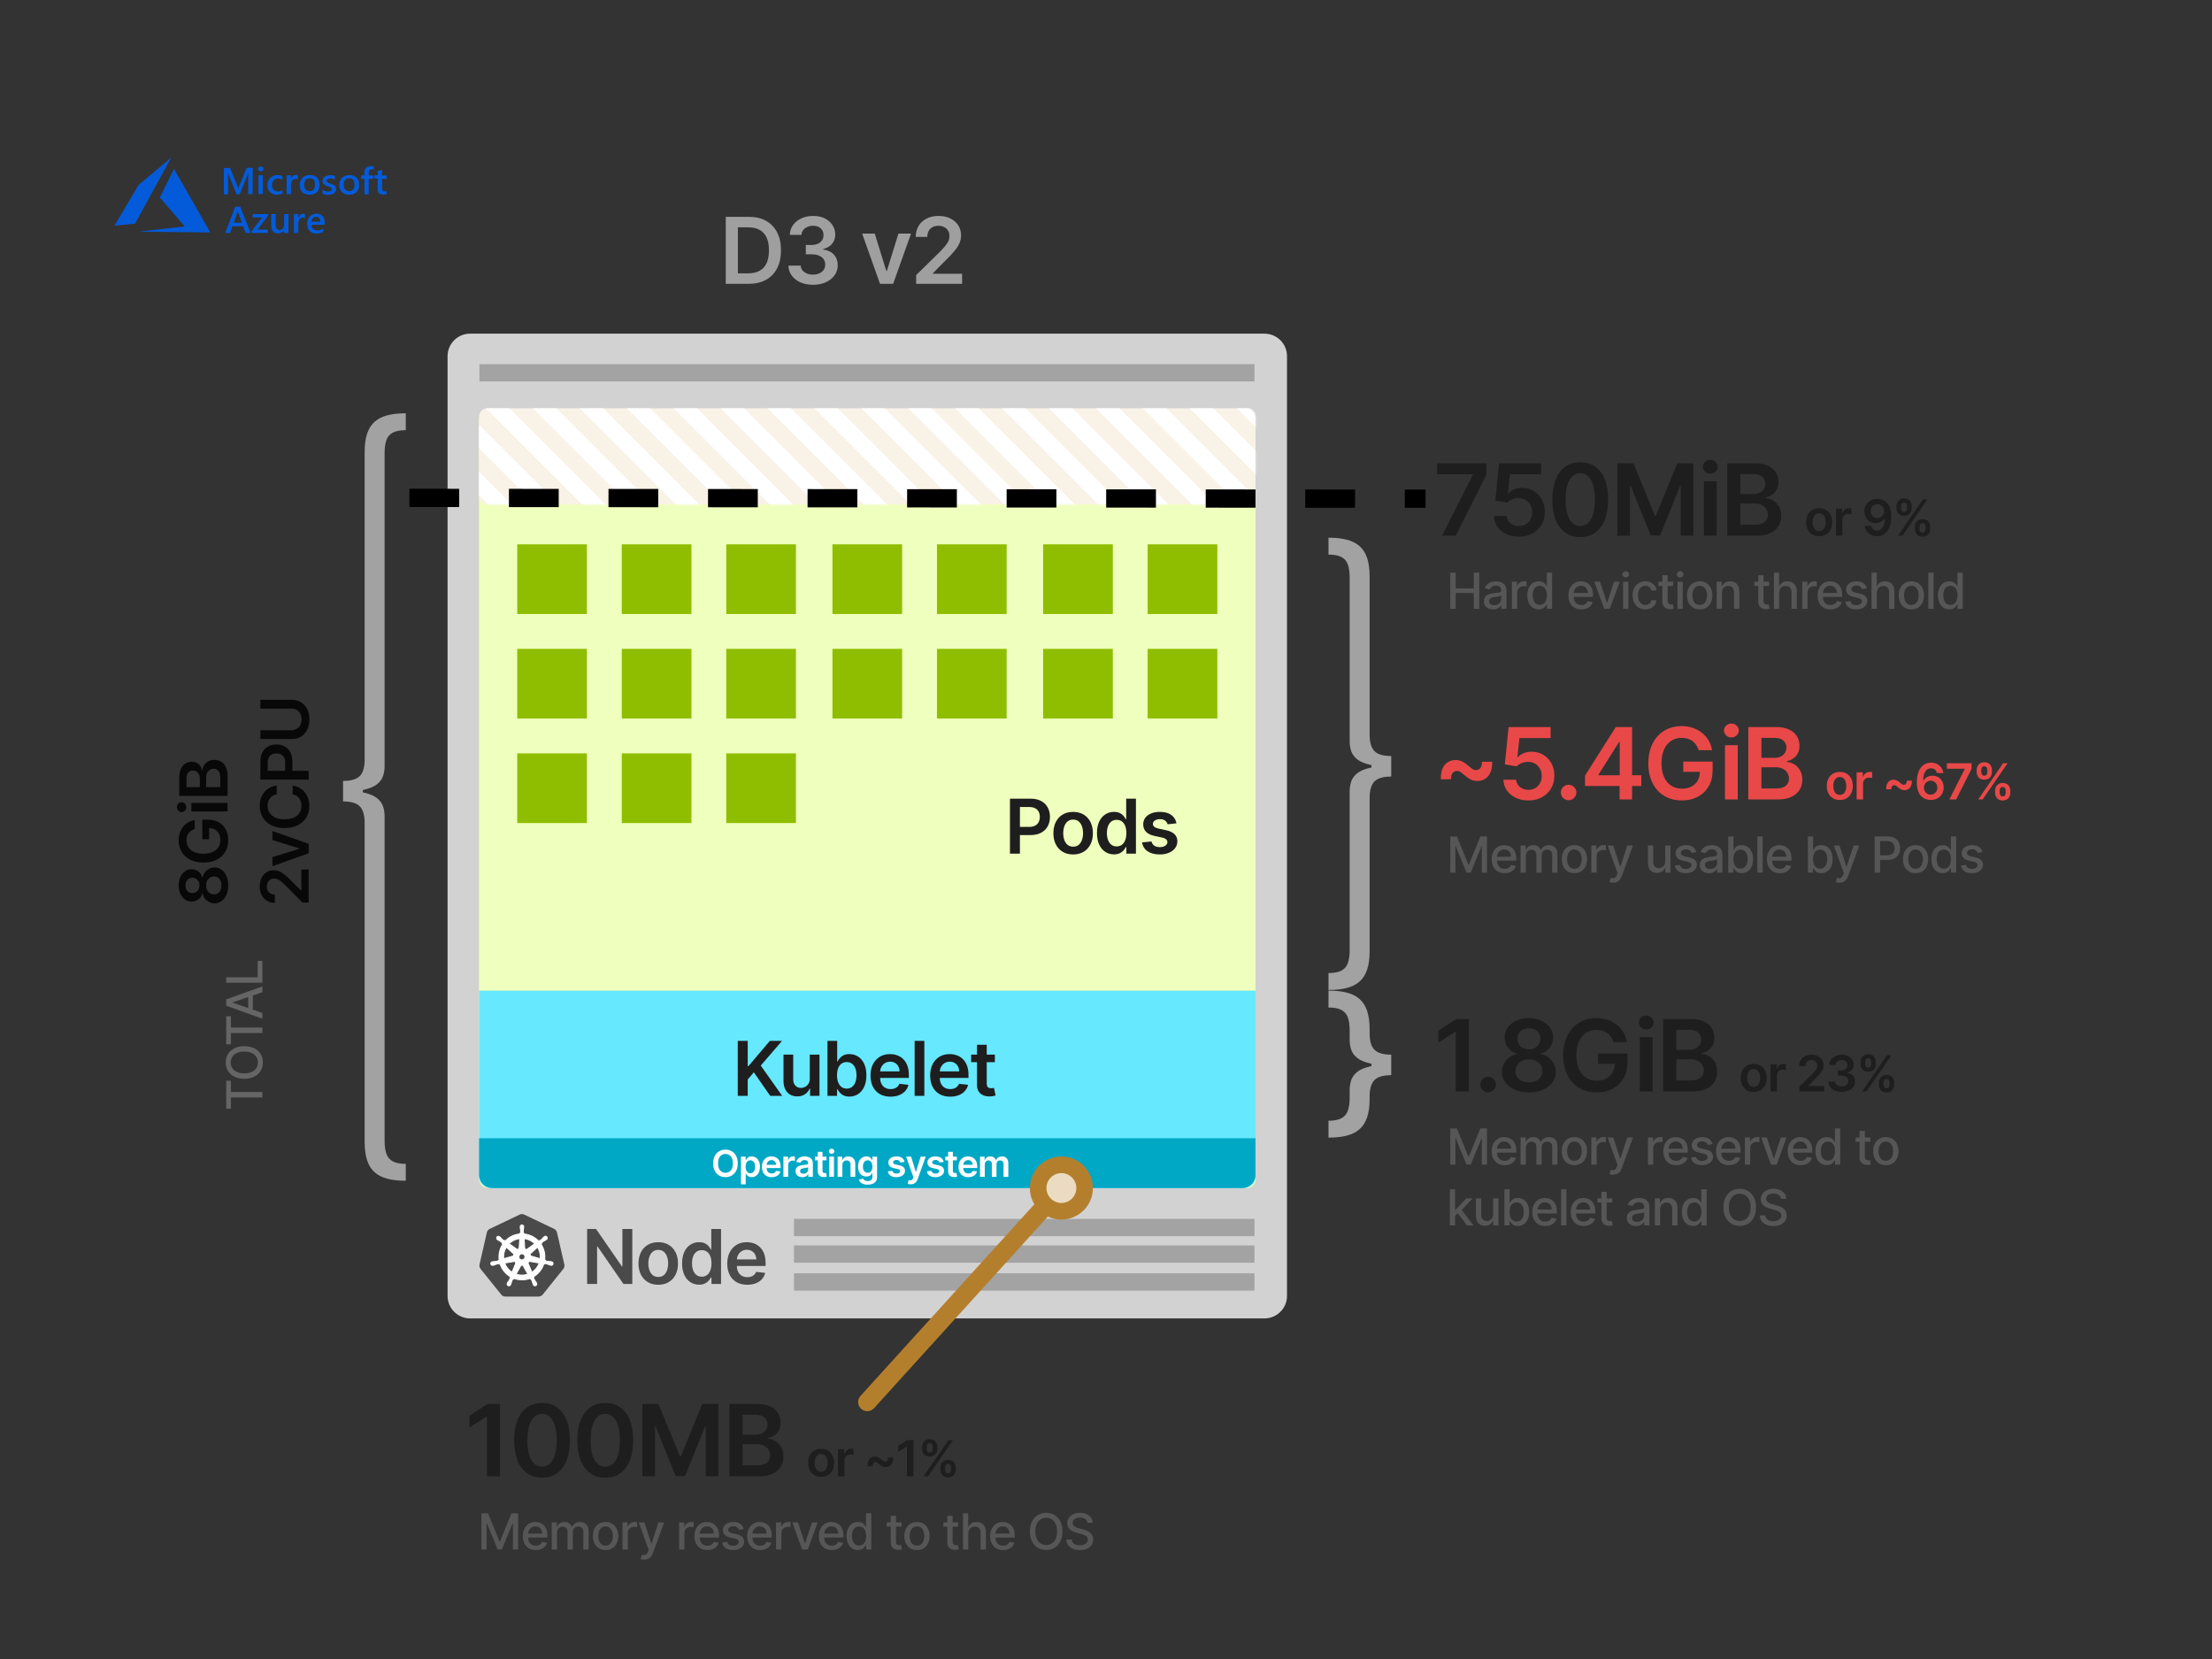 <svg viewBox="0 0 1200 900" xmlns="http://www.w3.org/2000/svg" xmlns:xlink="http://www.w3.org/1999/xlink"><rect x="0" y="0" width="1200" height="900" fill="#333333" stroke="none"/><defs><rect id="path-1" x="0" y="0" width="421.2" height="52.2" rx="4.5"></rect></defs><g fill="none" fill-rule="evenodd"><g transform="translate(88, 181)"><g transform="translate(154.8, 0)"><path d="M455.4 12.24V522c0 6.76-5.484 12.24-12.25 12.24H12.25C5.484 534.24 0 528.76 0 522V12.24C0 5.48 5.484 0 12.25 0h430.9c6.766 0 12.25 5.48 12.25 12.24z" fill="#D2D2D2"></path><path fill="#A3A3A3" d="M187.92 509.76h249.84v9.396H187.92zm0-15.12h249.84v9.396H187.92zm0-14.4h249.84v9.396H187.92zM17.28 16.56h420.48v9.36H17.28z"></path><path d="M22.194 42.509h411.012a4.9 4.9 0 0 1 4.9 4.899v410.965a4.9 4.9 0 0 1-4.9 4.899H22.194a4.9 4.9 0 0 1-4.9-4.9V47.409a4.9 4.9 0 0 1 4.9-4.9z" fill="#FFF"></path><path d="M94.85 485.719h5.373v29.818h-4.805l-14.05-20.31h-.247v20.31h-5.402v-29.818h4.834l14.035 20.325h.262V485.72zm19.448 30.255q-3.276 0-5.679-1.442-2.402-1.441-3.72-4.033-1.317-2.591-1.317-6.056 0-3.466 1.317-6.072 1.318-2.606 3.72-4.047 2.403-1.442 5.679-1.442 3.275 0 5.678 1.442 2.402 1.441 3.72 4.047 1.317 2.606 1.317 6.072 0 3.465-1.317 6.056-1.318 2.592-3.72 4.033-2.403 1.442-5.678 1.442zm.029-4.223q1.776 0 2.97-.982 1.194-.983 1.783-2.643.59-1.66.59-3.698 0-2.053-.59-3.72-.59-1.667-1.783-2.657-1.194-.99-2.97-.99-1.82 0-3.021.99-1.202.99-1.791 2.657-.59 1.667-.59 3.72 0 2.038.59 3.698.59 1.66 1.79 2.643 1.202.982 3.022.982zm22.126 4.18q-2.636 0-4.718-1.355-2.082-1.354-3.29-3.931-1.209-2.577-1.209-6.26 0-3.728 1.23-6.298 1.231-2.57 3.328-3.887 2.096-1.318 4.673-1.318 1.966 0 3.232.663 1.267.662 2.01 1.587.742.924 1.15 1.74h.218v-11.153h5.285v29.818h-5.183v-3.523h-.32q-.408.815-1.18 1.725-.771.91-2.038 1.55-1.266.641-3.188.641zm1.47-4.325q1.675 0 2.854-.91 1.18-.91 1.79-2.54.612-1.631.612-3.8 0-2.17-.604-3.772-.604-1.601-1.776-2.49-1.172-.888-2.876-.888-1.762 0-2.94.918-1.18.917-1.777 2.533-.597 1.616-.597 3.698 0 2.097.604 3.735t1.791 2.577q1.187.939 2.92.939zm24.66 4.368q-3.364 0-5.802-1.405-2.44-1.405-3.75-3.99-1.31-2.584-1.31-6.093 0-3.45 1.318-6.064 1.317-2.613 3.69-4.077 2.374-1.463 5.577-1.463 2.067 0 3.91.663 1.841.662 3.26 2.045 1.42 1.383 2.236 3.516.815 2.133.815 5.074v1.617h-18.33v-3.553h13.278q-.015-1.514-.655-2.7-.641-1.187-1.784-1.872-1.143-.684-2.657-.684-1.616 0-2.84.779-1.222.779-1.9 2.038-.676 1.26-.69 2.76v3.1q0 1.952.712 3.342.714 1.39 1.995 2.126 1.281.735 3 .735 1.15 0 2.081-.328.932-.327 1.617-.968.684-.64 1.033-1.587l4.921.553q-.465 1.951-1.769 3.4-1.303 1.449-3.326 2.242-2.024.794-4.63.794z" fill="#4A4A4A" fill-rule="nonzero"></path><g transform="translate(17.294, 476.961)"><path d="M22.914.686A3.084 3.084 0 0 0 21.728 1L5.667 8.66a3.042 3.042 0 0 0-1.658 2.064L.078 27.916A2.97 2.97 0 0 0 .51 30.26c.055.084.113.165.173.242L11.78 44.298a3.068 3.068 0 0 0 2.395 1.13h17.798a3.12 3.12 0 0 0 2.398-1.143l11.091-13.798c.582-.72.8-1.672.577-2.574L42.08 10.706a3.05 3.05 0 0 0-1.657-2.063L24.388 1A3.084 3.084 0 0 0 22.9.686h.014z" fill="#4A4A4A" fill-rule="nonzero"></path><path d="M23.061 6.545a1.016 1.016 0 0 0-.944 1.066v.271c.026.307.072.611.133.912.088.577.12 1.16.095 1.744a1.05 1.05 0 0 1-.314.497l-.022.406c-.584.05-1.163.139-1.734.268a12.343 12.343 0 0 0-6.274 3.581l-.346-.245a.746.746 0 0 1-.57-.057 8.964 8.964 0 0 1-1.292-1.168 7.998 7.998 0 0 0-.63-.67l-.213-.17a1.152 1.152 0 0 0-.667-.252.922.922 0 0 0-.766.34 1.017 1.017 0 0 0 .237 1.417l.199.158c.256.17.521.326.795.466.51.283.992.616 1.438 1.008.115.163.18.355.192.554l.314.288a12.418 12.418 0 0 0-1.957 8.654l-.403.116a1.32 1.32 0 0 1-.413.415 8.95 8.95 0 0 1-1.72.283 8.14 8.14 0 0 0-.923.072l-.255.058h-.029a.966.966 0 0 0-.557 1.631c.257.26.638.352.985.238h.02l.259-.029c.292-.086.58-.193.861-.314a8.999 8.999 0 0 1 1.675-.49c.199.012.39.08.55.195l.433-.072a12.484 12.484 0 0 0 5.534 6.92l-.176.368c.08.169.111.356.086.542a9.304 9.304 0 0 1-.869 1.573 8.04 8.04 0 0 0-.515.768l-.123.26a.965.965 0 0 0 .937 1.442.966.966 0 0 0 .797-.622l.12-.245a7.96 7.96 0 0 0 .276-.88c.255-.629.393-1.305.742-1.723a.778.778 0 0 1 .412-.201l.217-.394a12.424 12.424 0 0 0 8.857.022l.191.367a.75.75 0 0 1 .49.296c.271.516.49 1.056.658 1.614.076.298.17.592.28.88l.119.245a.966.966 0 0 0 1.71.189.965.965 0 0 0 .023-1.01l-.125-.26a7.997 7.997 0 0 0-.516-.765 10.2 10.2 0 0 1-.864-1.523.75.75 0 0 1 .097-.576 3.3 3.3 0 0 1-.16-.388 12.5 12.5 0 0 0 5.51-6.945l.41.072a.765.765 0 0 1 .537-.2c.572.11 1.133.289 1.674.49.281.13.57.24.862.332.07.019.17.035.248.053h.019a.966.966 0 0 0 1.212-1.226.966.966 0 0 0-.784-.643l-.28-.066a8.028 8.028 0 0 0-.922-.072 8.792 8.792 0 0 1-1.72-.284 1.083 1.083 0 0 1-.416-.415l-.389-.115c.415-3.026-.296-6.1-1.997-8.636l.34-.314a.759.759 0 0 1 .178-.545c.443-.38.923-.716 1.427-1.003.274-.14.54-.295.796-.465l.21-.17a.965.965 0 1 0-1.195-1.5l-.213.17a8.027 8.027 0 0 0-.63.67c-.38.435-.8.831-1.258 1.186a1.067 1.067 0 0 1-.582.063l-.365.26a12.591 12.591 0 0 0-7.976-3.848c0-.144-.019-.36-.022-.428a.757.757 0 0 1-.314-.478 8.976 8.976 0 0 1 .11-1.74c.061-.302.105-.604.132-.911v-.289a1.015 1.015 0 0 0-.944-1.066l-.013-.007zm-1.202 7.444l-.288 5.033h-.022a.868.868 0 0 1-.478.726.814.814 0 0 1-.865-.077l-4.129-2.925a9.887 9.887 0 0 1 4.76-2.593 10.2 10.2 0 0 1 1.02-.164h.002zm2.404 0a9.979 9.979 0 0 1 5.75 2.772l-4.09 2.907a.847.847 0 0 1-1.375-.652l-.285-5.027zm-9.684 4.65l3.775 3.369v.022a.848.848 0 0 1-.333 1.453v.015l-4.845 1.393a9.884 9.884 0 0 1 1.404-6.253l-.001.001zm16.937 0a10.06 10.06 0 0 1 1.444 6.235l-4.852-1.398v-.018a.838.838 0 0 1-.601-.627.853.853 0 0 1 .268-.827l3.747-3.354-.006-.011zm-9.229 3.631h1.545l.944 1.2-.343 1.498-1.388.667-1.39-.667-.328-1.499.96-1.199zm4.95 4.09a.876.876 0 0 1 .194 0l4.996.843a9.822 9.822 0 0 1-4 5.033l-1.93-4.675a.85.85 0 0 1 .733-1.18l.006-.021zm-8.393.021c.283.005.544.15.698.386a.842.842 0 0 1 .068.793v.019l-1.92 4.637a9.915 9.915 0 0 1-3.975-4.982l4.954-.84a.81.81 0 0 1 .167 0l.008-.013zM23.03 28.4a.85.85 0 0 1 .774.443h.019l2.441 4.406-.975.288a9.937 9.937 0 0 1-5.416-.28l2.45-4.405a.85.85 0 0 1 .72-.425l-.013-.027z" stroke="#FFF" stroke-width=".5" fill="#FFF" fill-rule="nonzero"></path></g><g transform="translate(17.1, 42.3)"><rect fill="#EFFFBD" fill-rule="nonzero" width="421.2" height="421.2" rx="4.5"></rect><path d="M0 314.1h421.2v100.8a6.3 6.3 0 0 1-6.3 6.3H6.3a6.3 6.3 0 0 1-6.3-6.3V314.1z" fill="#66E8FF" fill-rule="nonzero"></path><path d="M0 394.2h421.2V414a7.2 7.2 0 0 1-7.2 7.2H7.2A7.2 7.2 0 0 1 0 414v-19.8z" fill="#00A8C6" fill-rule="nonzero"></path><path d="M140.34 407.827q0 2.351-.877 4.024-.877 1.672-2.387 2.56-1.509.888-3.42.888-1.91 0-3.42-.891-1.508-.892-2.386-2.564-.877-1.673-.877-4.017 0-2.35.877-4.023.878-1.673 2.387-2.56 1.51-.888 3.42-.888t3.42.887q1.509.888 2.386 2.56.877 1.673.877 4.024zm-2.65 0q0-1.655-.514-2.794-.515-1.14-1.424-1.726-.91-.586-2.095-.586-1.187 0-2.096.586t-1.424 1.726q-.515 1.14-.515 2.794 0 1.655.515 2.795t1.424 1.726q.91.586 2.096.586t2.095-.586q.909-.586 1.424-1.726.515-1.14.515-2.795zm6.951 11.364h-2.57v-15h2.528v1.804h.149q.199-.398.56-.849.363-.45.98-.774.619-.323 1.578-.323 1.264 0 2.283.643 1.02.642 1.62 1.896.6 1.253.6 3.072 0 1.797-.59 3.054t-1.605 1.917q-1.016.66-2.301.66-.938 0-1.556-.312-.618-.312-.99-.756-.373-.444-.58-.842h-.106v5.81zm-.05-9.546q0 1.059.302 1.854.302.796.874 1.24.572.443 1.388.443.853 0 1.428-.458t.87-1.257q.295-.799.295-1.822 0-1.015-.291-1.804-.292-.788-.867-1.235-.575-.448-1.435-.448-.823 0-1.399.433-.575.434-.87 1.215-.295.781-.295 1.84zm14.146 5.668q-1.641 0-2.83-.685-1.19-.686-1.83-1.946-.639-1.261-.639-2.973 0-1.683.643-2.958.643-1.275 1.8-1.988 1.158-.714 2.72-.714 1.01 0 1.908.323.898.323 1.59.998.693.675 1.09 1.715.398 1.04.398 2.475v.789h-8.941v-1.733h6.477q-.007-.739-.32-1.318-.312-.579-.87-.912-.557-.334-1.296-.334-.788 0-1.385.38-.596.38-.927.994-.33.614-.337 1.346v1.513q0 .951.348 1.63.348.678.973 1.037.625.358 1.463.358.561 0 1.016-.16.454-.16.788-.472.334-.312.504-.774l2.4.27q-.226.952-.862 1.658-.636.707-1.623 1.094-.987.387-2.258.387zm8.939-.213h-2.571v-10.91h2.493v1.82h.113q.299-.946 1.027-1.46.728-.515 1.665-.515.213 0 .48.017.266.018.443.054v2.365q-.163-.057-.515-.103-.351-.046-.678-.046-.703 0-1.26.301-.558.302-.878.835-.32.533-.32 1.229v6.413zm7.64.22q-1.038 0-1.865-.373-.828-.373-1.307-1.104-.48-.732-.48-1.804 0-.923.342-1.527.34-.604.93-.966.59-.362 1.332-.55.742-.189 1.537-.274.96-.1 1.556-.18.596-.083.87-.257.273-.174.273-.543v-.043q0-.802-.476-1.242-.476-.44-1.37-.44-.945 0-1.495.411-.55.412-.743.973l-2.4-.34q.284-.995.937-1.666.654-.671 1.598-1.009.945-.337 2.088-.337.789 0 1.57.185.781.184 1.428.607.646.422 1.04 1.147.394.724.394 1.81v7.302h-2.471v-1.499h-.086q-.234.455-.657.85-.422.393-1.058.631-.635.238-1.488.238zm.667-1.889q.774 0 1.342-.309.568-.309.877-.82.31-.512.31-1.115V409.9q-.121.1-.41.185-.287.085-.642.149-.355.064-.703.114t-.604.085q-.575.078-1.03.255-.454.178-.717.494-.263.316-.263.813 0 .71.519 1.073.518.362 1.32.362zm6.205-9.24h6.271v1.989h-6.271v-1.99zm1.548 8.054v-10.668h2.571v10.242q0 .518.16.792.16.273.422.373.263.099.583.099.241 0 .444-.036.202-.035.309-.063l.433 2.01q-.206.07-.586.156-.38.085-.927.1-.966.028-1.74-.296-.774-.323-1.225-1.005-.451-.681-.444-1.704zm8.79 2.855h-2.571v-10.91h2.571v10.91zm-1.278-12.457q-.618 0-1.055-.409-.437-.408-.437-.983 0-.583.44-.991.44-.409 1.052-.409.61 0 1.047.409.437.408.437.99 0 .576-.437.984-.437.409-1.047.409zm5.835 6.065v6.392h-2.571v-10.91h2.457v1.855h.128q.377-.917 1.204-1.456.828-.54 2.05-.54 1.128 0 1.97.483.842.483 1.307 1.399.465.916.458 2.223v6.946h-2.571v-6.548q0-1.094-.565-1.712-.564-.618-1.559-.618-.674 0-1.196.295-.522.295-.817.849-.295.554-.295 1.342zm13.712 10.668q-1.385 0-2.38-.37-.994-.37-1.597-.987-.604-.618-.838-1.356l2.315-.562q.156.292.454.6.299.31.807.519.507.21 1.282.21 1.093 0 1.81-.526.718-.526.718-1.697v-2.067h-.128q-.199.398-.579.817-.38.419-1.001.703-.622.284-1.56.284-1.256 0-2.275-.593-1.02-.593-1.62-1.776-.6-1.182-.6-2.965 0-1.797.6-3.036.6-1.24 1.623-1.882 1.023-.643 2.28-.643.959 0 1.58.323.622.323.991.774.37.451.561.849h.142v-1.804h2.536v11.087q0 1.37-.668 2.283-.668.913-1.825 1.364-1.158.45-2.628.45zm.021-6.45q.817 0 1.392-.397.576-.398.874-1.143.298-.746.298-1.79 0-1.03-.295-1.804-.294-.774-.866-1.204-.572-.43-1.403-.43-.86 0-1.434.448-.576.447-.867 1.225-.291.778-.291 1.765 0 1.001.295 1.75.294.75.873 1.165.58.416 1.424.416zm20.016-5.852l-2.343.256q-.1-.355-.345-.667-.245-.313-.657-.505-.412-.192-1.008-.192-.803 0-1.346.348-.544.349-.536.902-.008.476.351.775.359.298 1.19.49l1.86.397q1.549.334 2.305 1.059.757.724.764 1.896-.007 1.03-.6 1.815-.593.784-1.645 1.225-1.05.44-2.414.44-2.003 0-3.225-.842-1.221-.841-1.456-2.347l2.507-.241q.17.738.725 1.115.554.376 1.442.376.916 0 1.473-.376.558-.377.558-.93 0-.47-.359-.775-.359-.305-1.111-.469l-1.861-.39q-1.57-.327-2.323-1.105-.752-.777-.745-1.97-.007-1.009.55-1.751.558-.742 1.555-1.15.998-.41 2.305-.41 1.918 0 3.022.818 1.105.816 1.367 2.208zm3.3 12.096q-.525 0-.97-.082-.443-.082-.706-.195l.597-1.996q.838.241 1.41.082.571-.16.94-1.062l.22-.59-3.955-11.136h2.727l2.514 8.239h.114l2.521-8.24 2.749.015-4.382 12.216q-.306.852-.81 1.47t-1.232.948q-.728.33-1.737.33zm17.903-12.096l-2.344.256q-.1-.355-.345-.667-.245-.313-.657-.505-.412-.192-1.008-.192-.803 0-1.346.348-.543.349-.536.902-.007.476.351.775.359.298 1.19.49l1.86.397q1.55.334 2.305 1.059.757.724.764 1.896-.007 1.03-.6 1.815-.593.784-1.644 1.225-1.052.44-2.415.44-2.003 0-3.225-.842-1.221-.841-1.456-2.347l2.508-.241q.17.738.724 1.115.554.376 1.442.376.916 0 1.473-.376.558-.377.558-.93 0-.47-.359-.775-.358-.305-1.111-.469l-1.861-.39q-1.57-.327-2.322-1.105-.753-.777-.746-1.97-.007-1.009.55-1.751.558-.742 1.556-1.15.998-.41 2.304-.41 1.918 0 3.022.818 1.105.816 1.368 2.208zm.878-2.883h6.271v1.989h-6.271v-1.99zm1.548 8.054v-10.668h2.571v10.242q0 .518.16.792.16.273.422.373.263.099.583.099.241 0 .444-.036.202-.035.309-.063l.433 2.01q-.206.07-.586.156-.38.085-.927.1-.966.028-1.74-.296-.774-.323-1.225-1.005-.451-.681-.444-1.704zm10.935 3.068q-1.64 0-2.83-.685-1.19-.686-1.83-1.946-.638-1.261-.638-2.973 0-1.683.642-2.958.643-1.275 1.8-1.988 1.158-.714 2.72-.714 1.01 0 1.908.323.898.323 1.59.998.693.675 1.091 1.715t.398 2.475v.789h-8.942v-1.733h6.477q-.007-.739-.32-1.318-.312-.579-.87-.912-.557-.334-1.296-.334-.788 0-1.385.38-.596.38-.926.994-.33.614-.338 1.346v1.513q0 .951.348 1.63.348.678.973 1.037.625.358 1.463.358.561 0 1.016-.16.455-.16.788-.472.334-.312.505-.774l2.4.27q-.227.952-.863 1.658-.635.707-1.623 1.094-.987.387-2.258.387zm8.939-.213h-2.571v-10.91h2.457v1.855h.128q.341-.938 1.13-1.467.788-.53 1.882-.53 1.108 0 1.871.537.764.536 1.076 1.46h.114q.362-.91 1.225-1.453.863-.543 2.049-.543 1.506 0 2.457.952.952.951.952 2.777v7.322h-2.578v-6.925q0-1.015-.54-1.488-.54-.472-1.321-.472-.93 0-1.452.579-.522.579-.522 1.502v6.804h-2.522v-7.031q0-.845-.508-1.35-.507-.504-1.324-.504-.554 0-1.009.28-.454.281-.724.789-.27.508-.27 1.182v6.634z" fill="#FFF" fill-rule="nonzero"></path><path d="M145.742 371.2h-5.402v-29.818h5.402v13.7h.364l11.633-13.7h6.595l-11.53 13.38 11.632 16.438h-6.493l-8.896-12.783-3.305 3.902v8.881zm33.657-9.406v-12.958h5.27V371.2h-5.11v-3.975h-.233q-.757 1.878-2.482 3.072-1.726 1.194-4.244 1.194-2.199 0-3.88-.983-1.682-.982-2.629-2.868-.946-1.885-.946-4.564v-14.24h5.27v13.424q0 2.126 1.165 3.378 1.165 1.252 3.058 1.252 1.165 0 2.257-.567 1.092-.568 1.798-1.697.706-1.128.706-2.832zm14.788 9.406h-5.183v-29.818h5.27v11.153h.219q.407-.816 1.15-1.74.742-.925 2.01-1.587 1.266-.663 3.231-.663 2.592 0 4.681 1.318 2.09 1.317 3.32 3.887 1.23 2.57 1.23 6.297 0 3.684-1.208 6.261-1.209 2.577-3.29 3.931-2.083 1.354-4.718 1.354-1.922 0-3.189-.64-1.266-.641-2.03-1.551-.765-.91-1.187-1.725h-.306v3.523zm-.015-11.182q0 2.17.62 3.8.618 1.63 1.79 2.54 1.172.91 2.846.91 1.748 0 2.927-.938 1.18-.94 1.783-2.577.605-1.638.605-3.735 0-2.082-.597-3.698t-1.777-2.533q-1.179-.918-2.94-.918-1.69 0-2.869.889-1.18.888-1.783 2.49-.605 1.6-.605 3.77zm29.028 11.619q-3.364 0-5.802-1.405-2.439-1.405-3.75-3.99-1.31-2.584-1.31-6.093 0-3.45 1.318-6.064 1.318-2.613 3.69-4.077 2.374-1.463 5.577-1.463 2.068 0 3.91.663 1.841.662 3.26 2.045 1.42 1.383 2.236 3.516.815 2.133.815 5.074v1.617h-18.33v-3.553h13.278q-.015-1.514-.655-2.7-.641-1.187-1.784-1.872-1.143-.684-2.657-.684-1.616 0-2.84.779-1.222.779-1.9 2.038-.676 1.26-.69 2.76v3.1q0 1.952.713 3.342.713 1.39 1.994 2.126 1.281.735 3 .735 1.15 0 2.082-.328.931-.327 1.616-.968.684-.64 1.033-1.587l4.922.553q-.466 1.951-1.77 3.4-1.302 1.449-3.326 2.242-2.024.794-4.63.794zm13.084-30.255h5.27V371.2h-5.27v-29.818zm19.273 30.255q-3.364 0-5.802-1.405-2.44-1.405-3.75-3.99-1.31-2.584-1.31-6.093 0-3.45 1.318-6.064 1.317-2.613 3.69-4.077 2.374-1.463 5.577-1.463 2.067 0 3.91.663 1.841.662 3.26 2.045 1.42 1.383 2.236 3.516.815 2.133.815 5.074v1.617h-18.33v-3.553h13.278q-.015-1.514-.656-2.7-.64-1.187-1.783-1.872-1.143-.684-2.657-.684-1.616 0-2.84.779-1.222.779-1.9 2.038-.676 1.26-.691 2.76v3.1q0 1.952.713 3.342.714 1.39 1.995 2.126 1.281.735 3 .735 1.15 0 2.081-.328.932-.327 1.617-.968.684-.64 1.033-1.587l4.921.553q-.465 1.951-1.769 3.4-1.303 1.449-3.326 2.242-2.024.794-4.63.794zm11.395-22.8h12.856v4.076h-12.856v-4.077zm3.174 16.51v-21.869h5.27v20.995q0 1.063.328 1.624.328.56.867.764.538.204 1.194.204.495 0 .91-.073.414-.073.633-.13l.888 4.12q-.422.145-1.201.32-.78.175-1.9.204-1.98.058-3.567-.604-1.587-.663-2.512-2.06-.924-1.398-.91-3.495zM293.405 239.8h-5.402v-29.818h11.182q3.436 0 5.773 1.281 2.337 1.281 3.538 3.516 1.2 2.235 1.2 5.074 0 2.869-1.208 5.096-1.208 2.228-3.567 3.502-2.358 1.274-5.809 1.274h-7.41v-4.441h6.682q2.01 0 3.29-.699 1.282-.699 1.9-1.922.62-1.223.62-2.81t-.62-2.795q-.618-1.209-1.907-1.886-1.288-.677-3.312-.677h-4.95V239.8zm28.867.437q-3.276 0-5.678-1.442-2.403-1.441-3.72-4.033-1.318-2.591-1.318-6.056 0-3.466 1.318-6.072 1.317-2.606 3.72-4.047 2.402-1.442 5.678-1.442t5.678 1.442q2.402 1.441 3.72 4.047t1.318 6.072q0 3.465-1.318 6.056-1.318 2.592-3.72 4.033-2.402 1.442-5.678 1.442zm.029-4.223q1.776 0 2.97-.982 1.194-.983 1.784-2.643.59-1.66.59-3.698 0-2.053-.59-3.72-.59-1.667-1.784-2.657t-2.97-.99q-1.82 0-3.021.99-1.201.99-1.791 2.657-.59 1.667-.59 3.72 0 2.038.59 3.698.59 1.66 1.79 2.643 1.202.982 3.022.982zm22.126 4.18q-2.635 0-4.717-1.355-2.082-1.354-3.29-3.931-1.21-2.577-1.21-6.26 0-3.728 1.231-6.298 1.23-2.57 3.327-3.887 2.097-1.318 4.674-1.318 1.965 0 3.232.663 1.267.662 2.01 1.587.742.924 1.15 1.74h.218v-11.153h5.285V239.8h-5.183v-3.523h-.32q-.408.815-1.18 1.725-.772.91-2.038 1.55-1.267.641-3.189.641zm1.47-4.325q1.675 0 2.854-.91 1.18-.91 1.791-2.54.612-1.631.612-3.8 0-2.17-.605-3.772-.604-1.601-1.776-2.49-1.172-.888-2.875-.888-1.762 0-2.941.918-1.18.917-1.777 2.533-.597 1.616-.597 3.698 0 2.097.605 3.735.604 1.638 1.79 2.577 1.187.939 2.92.939zm32.435-12.521l-4.805.524q-.204-.728-.706-1.369-.502-.64-1.347-1.034-.844-.393-2.067-.393-1.645 0-2.76.714-1.113.713-1.099 1.849-.014.975.721 1.587.735.611 2.439 1.004l3.815.816q3.174.684 4.724 2.17 1.55 1.484 1.565 3.887-.014 2.11-1.23 3.72-1.216 1.608-3.37 2.511-2.155.903-4.95.903-4.107 0-6.61-1.726-2.505-1.725-2.986-4.811l5.14-.496q.35 1.515 1.485 2.286 1.136.772 2.956.772 1.878 0 3.02-.772 1.144-.771 1.144-1.907 0-.96-.736-1.587-.735-.626-2.278-.96l-3.815-.802q-3.217-.67-4.76-2.264-1.544-1.594-1.53-4.04-.014-2.067 1.129-3.589 1.143-1.521 3.188-2.359 2.046-.837 4.725-.837 3.931 0 6.195 1.675 2.264 1.674 2.803 4.528z" fill="#1E1E1E" fill-rule="nonzero"></path></g><path fill="#8FBE00" d="M37.8 171h37.8v37.8H37.8zm56.7 0h37.8v37.8H94.5zm56.7 0H189v37.8h-37.8zm57.6 0h37.8v37.8h-37.8zm56.7 0h37.8v37.8h-37.8zM37.8 114.3h37.8v37.8H37.8zm56.7 0h37.8v37.8H94.5zm56.7 0H189v37.8h-37.8zm57.6 0h37.8v37.8h-37.8zm56.7 0h37.8v37.8h-37.8zm57.6 56.7h37.8v37.8h-37.8zm0-56.7h37.8v37.8h-37.8zm56.7 56.7h37.8v37.8h-37.8zm0-56.7h37.8v37.8h-37.8zm-342 113.4h37.8v37.8H37.8zm56.7 0h37.8v37.8H94.5zm56.7 0H189v37.8h-37.8z"></path></g><path d="M173.157 659.6v-19.636h3.596l6.251 15.264h.23l6.252-15.264h3.595V659.6h-2.819v-14.21h-.182l-5.79 14.181h-2.34l-5.792-14.19h-.182V659.6h-2.819zm29.496.297q-2.176 0-3.744-.935-1.568-.934-2.416-2.636-.849-1.702-.849-3.994 0-2.263.849-3.988.848-1.726 2.378-2.695 1.529-.968 3.58-.968 1.247 0 2.417.412 1.17.413 2.1 1.295.93.882 1.467 2.286.537 1.405.537 3.409v1.016h-11.707v-2.147h8.897q0-1.132-.46-2.01-.46-.876-1.29-1.385-.829-.508-1.941-.508-1.208 0-2.105.59-.896.59-1.38 1.534-.484.944-.484 2.047v1.678q0 1.477.522 2.512.523 1.036 1.462 1.577.94.542 2.196.542.815 0 1.486-.235t1.16-.705q.49-.47.748-1.16l2.714.49q-.326 1.198-1.165 2.094-.84.897-2.1 1.39-1.261.494-2.872.494zm11.518-.297h-2.866v-14.727h2.751v2.397h.182q.46-1.218 1.506-1.903 1.045-.686 2.502-.686 1.477 0 2.479.69t1.481 1.899h.154q.527-1.18 1.677-1.884 1.151-.705 2.743-.705 2.004 0 3.274 1.256t1.27 3.787v9.876h-2.866v-9.607q0-1.496-.815-2.167-.815-.671-1.947-.671-1.4 0-2.176.858-.777.858-.777 2.2v9.387h-2.857v-9.79q0-1.198-.748-1.927-.748-.728-1.946-.728-.815 0-1.501.426-.686.427-1.103 1.184-.417.758-.417 1.755v9.08zm26.332.297q-2.07 0-3.615-.949-1.543-.95-2.397-2.656-.853-1.707-.853-3.989 0-2.291.853-4.007.854-1.717 2.397-2.666 1.544-.949 3.615-.949t3.615.95q1.543.948 2.397 2.665.853 1.716.853 4.007 0 2.282-.853 3.99-.854 1.706-2.397 2.655-1.544.95-3.615.95zm.01-2.406q1.342 0 2.224-.71.882-.71 1.309-1.889.427-1.18.427-2.598 0-1.41-.427-2.594t-1.309-1.903q-.882-.719-2.224-.719-1.352 0-2.24.72-.886.718-1.313 1.902-.426 1.184-.426 2.594 0 1.419.426 2.598.427 1.18 1.314 1.89.887.709 2.239.709zm12.055 2.109H249.7v-14.727h2.77v2.34h.154q.403-1.19 1.424-1.875 1.021-.686 2.316-.686.268 0 .637.02.37.019.58.047v2.743q-.172-.048-.613-.11-.441-.063-.882-.063-1.017 0-1.808.427-.79.426-1.251 1.179-.46.753-.46 1.711v8.994zm8.92 5.484q-.643 0-1.17-.1-.527-.101-.786-.216l.69-2.35q1.18.327 1.98.054.8-.274 1.347-1.702l.355-.978-5.389-14.92h3.069l3.73 11.43h.153l3.73-11.43 3.096.03-6.088 16.664q-.422 1.14-1.074 1.927-.652.786-1.553 1.189-.901.402-2.09.402zm21.8-5.484h-2.868v-14.727h2.771v2.34h.154q.402-1.19 1.424-1.875 1.02-.686 2.315-.686.269 0 .638.02.369.019.58.047v2.743q-.173-.048-.614-.11-.441-.063-.882-.063-1.016 0-1.807.427-.791.426-1.252 1.179-.46.753-.46 1.711v8.994zm12.457.297q-2.176 0-3.744-.935-1.568-.934-2.416-2.636-.849-1.702-.849-3.994 0-2.263.849-3.988.848-1.726 2.378-2.695 1.529-.968 3.58-.968 1.247 0 2.417.412 1.17.413 2.1 1.295.93.882 1.467 2.286.537 1.405.537 3.409v1.016h-11.707v-2.147h8.897q0-1.132-.46-2.01-.46-.876-1.29-1.385-.829-.508-1.941-.508-1.208 0-2.105.59-.896.59-1.38 1.534-.485.944-.485 2.047v1.678q0 1.477.523 2.512.522 1.036 1.462 1.577.94.542 2.196.542.815 0 1.486-.235t1.16-.705q.49-.47.748-1.16l2.713.49q-.326 1.198-1.165 2.094-.839.897-2.1 1.39-1.26.494-2.871.494zm19.687-11.429l-2.598.46q-.163-.498-.513-.949-.35-.45-.945-.738-.594-.288-1.486-.288-1.217 0-2.032.542t-.815 1.395q0 .738.546 1.189.547.45 1.764.738l2.34.537q2.033.47 3.03 1.448.997.978.997 2.54 0 1.324-.762 2.355-.763 1.03-2.12 1.615-1.356.585-3.14.585-2.473 0-4.036-1.06-1.563-1.059-1.918-3.015l2.771-.422q.26 1.084 1.065 1.635.805.552 2.1.552 1.409 0 2.253-.59.843-.59.843-1.443 0-.69-.513-1.16t-1.567-.71l-2.493-.546q-2.062-.47-3.044-1.496-.983-1.026-.983-2.598 0-1.304.729-2.282.728-.978 2.013-1.53 1.285-.551 2.944-.551 2.387 0 3.758 1.03 1.371 1.031 1.812 2.757zm8.92 11.43q-2.176 0-3.744-.936-1.568-.934-2.416-2.636-.849-1.702-.849-3.994 0-2.263.849-3.988.848-1.726 2.378-2.695 1.529-.968 3.58-.968 1.247 0 2.417.412 1.17.413 2.1 1.295.93.882 1.467 2.286.537 1.405.537 3.409v1.016h-11.707v-2.147h8.897q0-1.132-.46-2.01-.46-.876-1.29-1.385-.829-.508-1.941-.508-1.208 0-2.105.59-.896.59-1.38 1.534-.485.944-.485 2.047v1.678q0 1.477.523 2.512.523 1.036 1.462 1.577.94.542 2.196.542.815 0 1.486-.235t1.16-.705q.49-.47.748-1.16l2.713.49q-.326 1.198-1.165 2.094-.838.897-2.1 1.39-1.26.494-2.87.494zm11.518-.298h-2.867v-14.727h2.771v2.34h.154q.402-1.19 1.424-1.875 1.02-.686 2.315-.686.269 0 .638.02.369.019.58.047v2.743q-.173-.048-.614-.11-.44-.063-.882-.063-1.016 0-1.807.427-.791.426-1.252 1.179-.46.753-.46 1.711v8.994zm16.629-14.727h3.078l-5.34 14.727h-3.07l-5.35-14.727h3.079l3.73 11.333h.153l3.72-11.333zm10.741 15.024q-2.176 0-3.744-.935-1.567-.934-2.416-2.636-.848-1.702-.848-3.994 0-2.263.848-3.988.849-1.726 2.378-2.695 1.53-.968 3.581-.968 1.247 0 2.416.412 1.17.413 2.1 1.295.93.882 1.467 2.286.537 1.405.537 3.409v1.016h-11.707v-2.147h8.898q0-1.132-.46-2.01-.46-.876-1.29-1.385-.83-.508-1.942-.508-1.208 0-2.104.59-.897.59-1.381 1.534-.484.944-.484 2.047v1.678q0 1.477.522 2.512.523 1.036 1.463 1.577.94.542 2.195.542.815 0 1.486-.235.672-.235 1.16-.705.49-.47.748-1.16l2.714.49q-.326 1.198-1.165 2.094-.84.897-2.1 1.39-1.26.494-2.872.494zm14.165-.01q-1.783 0-3.178-.915-1.396-.916-2.187-2.618-.79-1.701-.79-4.089 0-2.387.8-4.084.8-1.697 2.2-2.599 1.4-.901 3.174-.901 1.371 0 2.21.455.84.456 1.304 1.06.465.604.724 1.064h.173v-7.296h2.866V659.6h-2.8v-2.292h-.239q-.259.47-.743 1.074-.484.604-1.328 1.055-.844.45-2.186.45zm.633-2.444q1.237 0 2.095-.657.858-.657 1.304-1.827.446-1.17.446-2.723 0-1.534-.441-2.684-.442-1.15-1.295-1.793t-2.11-.643q-1.294 0-2.157.672-.862.67-1.299 1.83-.436 1.161-.436 2.618 0 1.477.441 2.656.441 1.18 1.309 1.865.868.686 2.143.686zm15.01-12.57h8.045v2.3h-8.044v-2.3zm2.158 10.997v-14.526h2.867v13.932q0 .834.25 1.251.249.417.647.566.397.148.867.148.345 0 .604-.048.26-.048.403-.076l.518 2.368q-.25.096-.71.196-.46.101-1.15.11-1.132.02-2.11-.402-.978-.422-1.582-1.304-.604-.882-.604-2.215zm14.241 4.027q-2.07 0-3.614-.949-1.544-.95-2.397-2.656-.854-1.707-.854-3.989 0-2.291.854-4.007.853-1.717 2.397-2.666 1.543-.949 3.614-.949 2.071 0 3.615.95 1.544.948 2.397 2.665.854 1.716.854 4.007 0 2.282-.854 3.99-.853 1.706-2.397 2.655-1.544.95-3.615.95zm.01-2.406q1.342 0 2.224-.71.883-.71 1.31-1.889.426-1.18.426-2.598 0-1.41-.427-2.594-.426-1.184-1.309-1.903-.882-.719-2.224-.719-1.352 0-2.239.72-.887.718-1.313 1.902-.427 1.184-.427 2.594 0 1.419.427 2.598.426 1.18 1.313 1.89.887.709 2.24.709zm14.311-12.618h8.045v2.3h-8.045v-2.3zm2.158 10.997v-14.526h2.866v13.932q0 .834.25 1.251.249.417.647.566.398.148.868.148.345 0 .604-.048l.402-.076.518 2.368q-.25.096-.71.196-.46.101-1.15.11-1.131.02-2.11-.402-.977-.422-1.581-1.304-.604-.882-.604-2.215zm11.364-5.014v8.744h-2.866v-19.636h2.828v7.306h.182q.518-1.19 1.582-1.89 1.065-.699 2.78-.699 1.516 0 2.652.623 1.136.623 1.764 1.855.628 1.233.628 3.073v9.368h-2.867v-9.022q0-1.62-.834-2.517-.834-.897-2.32-.897-1.017 0-1.817.432-.8.431-1.256 1.26-.456.83-.456 2zm18.873 9.041q-2.177 0-3.744-.935-1.568-.934-2.417-2.636-.848-1.702-.848-3.994 0-2.263.848-3.988.849-1.726 2.378-2.695 1.53-.968 3.581-.968 1.247 0 2.416.412 1.17.413 2.1 1.295.93.882 1.467 2.286.537 1.405.537 3.409v1.016h-11.707v-2.147h8.898q0-1.132-.46-2.01-.46-.876-1.29-1.385-.83-.508-1.942-.508-1.208 0-2.104.59-.897.59-1.38 1.534-.485.944-.485 2.047v1.678q0 1.477.523 2.512.522 1.036 1.462 1.577.94.542 2.195.542.815 0 1.487-.235.67-.235 1.16-.705.489-.47.748-1.16l2.713.49q-.326 1.198-1.165 2.094-.839.897-2.1 1.39-1.26.494-2.871.494zm32.231-10.115q0 3.145-1.15 5.403-1.151 2.258-3.15 3.47-2 1.213-4.54 1.213-2.55 0-4.55-1.212-1.999-1.213-3.15-3.476-1.15-2.263-1.15-5.398 0-3.145 1.15-5.403 1.151-2.258 3.15-3.47 2-1.214 4.55-1.214 2.54 0 4.54 1.213 1.999 1.213 3.15 3.47 1.15 2.259 1.15 5.404zm-2.934 0q0-2.397-.772-4.042-.772-1.644-2.11-2.492-1.337-.849-3.024-.849-1.697 0-3.03.849-1.333.848-2.105 2.492-.771 1.645-.771 4.042t.771 4.041q.772 1.645 2.105 2.493 1.333.849 3.03.849 1.687 0 3.025-.849 1.337-.848 2.11-2.493.771-1.644.771-4.041zm19.323-4.66h-2.857q-.154-1.361-1.266-2.114-1.112-.753-2.8-.753-1.208 0-2.09.379-.882.379-1.366 1.035-.484.657-.484 1.491 0 .7.33 1.208.331.509.873.849.542.34 1.165.566.623.225 1.198.369l1.918.498q.94.23 1.927.624.988.393 1.832 1.035.843.643 1.366 1.592.522.949.522 2.272 0 1.668-.858 2.963-.858 1.294-2.483 2.042-1.625.748-3.926.748-2.206 0-3.816-.7-1.611-.7-2.522-1.99-.91-1.29-1.007-3.063h2.972q.087 1.064.696 1.77.608.704 1.562 1.044.954.34 2.095.34 1.257 0 2.24-.397.982-.398 1.548-1.112.565-.715.565-1.674 0-.872-.493-1.428-.494-.556-1.333-.92-.839-.365-1.894-.643l-2.32-.633q-2.359-.642-3.735-1.889-1.375-1.246-1.375-3.298 0-1.697.92-2.963.92-1.265 2.493-1.97 1.572-.705 3.547-.705 1.995 0 3.524.7 1.53.7 2.411 1.923.883 1.222.92 2.804z" fill="#5C5C5C" fill-opacity="0.85" fill-rule="nonzero"></path><g fill="#1E1E1E" fill-rule="nonzero"><path d="M176.495 580.627h6.769V619.9h-7.115v-32.35h-.23l-9.185 5.868v-6.52l9.76-6.27zm29.556 40.02q-4.737 0-8.121-2.406-3.385-2.406-5.197-6.96-1.812-4.555-1.812-10.979.02-6.424 1.831-10.94 1.812-4.516 5.197-6.894t8.102-2.378q4.717 0 8.111 2.378 3.395 2.378 5.207 6.904 1.812 4.525 1.812 10.93 0 6.443-1.812 10.998-1.812 4.554-5.197 6.95-3.385 2.398-8.121 2.398zm0-6.001q3.682 0 5.82-3.634 2.138-3.634 2.138-10.71 0-4.679-.978-7.862t-2.761-4.804q-1.784-1.62-4.22-1.62-3.662 0-5.79 3.634-2.129 3.634-2.148 10.652-.02 4.698.95 7.9.968 3.203 2.751 4.823 1.783 1.62 4.238 1.62zm34.293 6.002q-4.737 0-8.121-2.407-3.385-2.406-5.197-6.96-1.812-4.555-1.812-10.979.019-6.424 1.831-10.94 1.812-4.516 5.197-6.894 3.384-2.378 8.102-2.378 4.717 0 8.111 2.378 3.394 2.378 5.206 6.904 1.813 4.525 1.813 10.93 0 6.443-1.813 10.998-1.812 4.554-5.196 6.95-3.385 2.398-8.121 2.398zm0-6.002q3.681 0 5.82-3.634 2.138-3.634 2.138-10.71 0-4.679-.978-7.862t-2.762-4.804q-1.783-1.62-4.218-1.62-3.663 0-5.792 3.634-2.128 3.634-2.147 10.652-.02 4.698.949 7.9.968 3.203 2.752 4.823 1.783 1.62 4.238 1.62zm20.16 5.254v-39.273h8.706l11.659 28.458h.46l11.659-28.458h8.706V619.9h-6.827v-26.98h-.364l-10.854 26.865h-5.1l-10.854-26.923h-.365V619.9h-6.826zm63.114 0h-15.897v-39.273h15.034q4.257 0 7.086 1.333 2.828 1.333 4.238 3.634 1.41 2.301 1.41 5.216 0 2.397-.921 4.094-.92 1.697-2.474 2.752-1.553 1.054-3.47 1.515v.383q2.09.115 4.017 1.275 1.927 1.16 3.154 3.27 1.227 2.11 1.227 5.1 0 3.05-1.476 5.476-1.477 2.425-4.45 3.825-2.971 1.4-7.478 1.4zm-8.783-17.45v11.505h7.652q3.873 0 5.59-1.486 1.716-1.486 1.716-3.825 0-1.745-.863-3.155-.863-1.41-2.455-2.224-1.591-.815-3.796-.815h-7.844zm0-15.955v10.835h7.038q1.841 0 3.318-.681 1.476-.68 2.33-1.937.853-1.256.853-2.982 0-2.282-1.601-3.758-1.602-1.477-4.746-1.477h-7.192z"></path><path></path><path d="M357.474 620.188q-2.157 0-3.739-.95-1.582-.949-2.45-2.655-.867-1.707-.867-3.99 0-2.281.867-3.997.868-1.717 2.45-2.666 1.582-.949 3.74-.949 2.157 0 3.739.95 1.582.948 2.45 2.665.867 1.716.867 3.998t-.868 3.989q-.867 1.706-2.45 2.655-1.581.95-3.739.95zm.02-2.78q1.17 0 1.956-.648.786-.647 1.174-1.74.388-1.093.388-2.436 0-1.352-.388-2.45-.388-1.097-1.174-1.75-.787-.651-1.956-.651-1.199 0-1.99.652-.791.652-1.18 1.75-.388 1.097-.388 2.45 0 1.342.389 2.435.388 1.093 1.179 1.74t1.99.647zm12.582 2.492h-3.47v-14.727h3.365v2.454h.153q.403-1.275 1.385-1.97.983-.695 2.249-.695.287 0 .647.024.36.024.6.072v3.192q-.221-.076-.696-.139-.474-.062-.915-.062-.95 0-1.702.408-.753.407-1.185 1.126-.431.72-.431 1.659v8.658zm15.328-5.475h-2.771q-.048-1.745.465-2.905.513-1.16 1.438-1.74.925-.58 2.124-.58.93 0 1.745.388.815.388 1.87 1.318.603.518.997.777.393.259.9.259.73 0 1.185-.561.455-.56.427-1.702h2.78q.048 1.736-.474 2.896-.523 1.16-1.453 1.74-.93.58-2.1.58-.959 0-1.783-.403-.825-.402-1.85-1.294-.634-.556-1.012-.796-.379-.24-.878-.24-.7 0-1.165.523-.465.523-.445 1.74zm18.757-14.161h3.384V619.9h-3.557v-16.175h-.115l-4.593 2.934v-3.26l4.88-3.135zm18.019 15.954v-1.035q0-1.141.484-2.1.484-.959 1.414-1.544.93-.585 2.253-.585 1.362 0 2.287.58.925.58 1.4 1.54.475.958.465 2.109v1.035q.01 1.141-.47 2.1-.48.959-1.41 1.544-.93.585-2.272.585-1.342 0-2.267-.585-.925-.585-1.405-1.544-.48-.959-.48-2.1zm2.502-1.035v1.035q.01.758.37 1.39.359.633 1.28.633.93 0 1.284-.628.355-.628.345-1.395v-1.035q.01-.767-.33-1.405t-1.3-.638q-.9 0-1.27.638t-.379 1.405zM412.2 604.98v-1.036q0-1.15.489-2.109.489-.959 1.419-1.539t2.253-.58q1.352 0 2.277.58t1.4 1.54q.474.958.465 2.108v1.036q.01 1.15-.47 2.105-.48.954-1.41 1.529-.93.575-2.262.575-1.352 0-2.277-.575-.926-.575-1.405-1.534-.48-.96-.48-2.1zm2.521-1.036v1.036q.01.767.365 1.395.354.628 1.275.628.92 0 1.275-.628.355-.628.345-1.395v-1.036q.01-.767-.33-1.404-.341-.638-1.29-.638-.911 0-1.27.643-.36.642-.37 1.4zm.748 15.955h-2.407l13.5-19.636h2.407l-13.5 19.636z"></path></g><path stroke="#B47F2D" stroke-width="9.9" stroke-linecap="round" d="M487.8 463.5L382.5 579.6"></path><circle stroke="#B47F2D" stroke-width="9" fill="#EBDBC2" cx="487.8" cy="463.5" r="12.6"></circle><path d="M698.757 292.4v-19.636h3.596l6.251 15.264h.23l6.252-15.264h3.595V292.4h-2.819v-14.21h-.182l-5.79 14.181h-2.34l-5.792-14.19h-.182V292.4h-2.819zm29.496.297q-2.176 0-3.744-.935-1.568-.934-2.416-2.636-.849-1.702-.849-3.994 0-2.263.849-3.988.848-1.726 2.378-2.695 1.529-.968 3.58-.968 1.247 0 2.417.412 1.17.413 2.1 1.295.93.882 1.467 2.286.537 1.405.537 3.409v1.016h-11.707v-2.147h8.897q0-1.132-.46-2.01-.46-.876-1.29-1.385-.829-.508-1.941-.508-1.208 0-2.105.59-.896.59-1.38 1.534-.484.944-.484 2.047v1.678q0 1.477.522 2.512.523 1.036 1.462 1.577.94.542 2.196.542.815 0 1.486-.235t1.16-.705q.49-.47.748-1.16l2.714.49q-.326 1.198-1.165 2.094-.84.897-2.1 1.39-1.261.494-2.872.494zm11.518-.297h-2.866v-14.727h2.751v2.397h.182q.46-1.218 1.506-1.903 1.045-.686 2.502-.686 1.477 0 2.479.69t1.481 1.899h.154q.527-1.18 1.677-1.884 1.151-.705 2.743-.705 2.004 0 3.274 1.256t1.27 3.787v9.876h-2.866v-9.607q0-1.496-.815-2.167-.815-.671-1.947-.671-1.4 0-2.176.858-.777.858-.777 2.2v9.387h-2.857v-9.79q0-1.198-.748-1.927-.748-.728-1.946-.728-.815 0-1.501.426-.686.427-1.103 1.184-.417.758-.417 1.755v9.08zm26.332.297q-2.07 0-3.615-.949-1.543-.95-2.397-2.656-.853-1.707-.853-3.989 0-2.291.853-4.007.854-1.717 2.397-2.666 1.544-.949 3.615-.949t3.615.95q1.543.948 2.397 2.665.853 1.716.853 4.007 0 2.282-.853 3.99-.854 1.706-2.397 2.655-1.544.95-3.615.95zm.01-2.406q1.342 0 2.224-.71.882-.71 1.309-1.889.427-1.18.427-2.598 0-1.41-.427-2.594t-1.309-1.903q-.882-.719-2.224-.719-1.352 0-2.24.72-.886.718-1.313 1.902-.426 1.184-.426 2.594 0 1.419.426 2.598.427 1.18 1.314 1.89.887.709 2.239.709zm12.055 2.109H775.3v-14.727h2.77v2.34h.154q.403-1.19 1.424-1.875 1.021-.686 2.316-.686.268 0 .637.02.37.019.58.047v2.743q-.172-.048-.613-.11-.441-.063-.882-.063-1.017 0-1.808.427-.79.426-1.251 1.179-.46.753-.46 1.711v8.994zm8.92 5.484q-.643 0-1.17-.1-.527-.101-.786-.216l.69-2.35q1.18.327 1.98.054.8-.274 1.347-1.702l.355-.978-5.389-14.92h3.069l3.73 11.43h.153l3.73-11.43 3.096.03-6.088 16.664q-.422 1.14-1.074 1.927-.652.786-1.553 1.189-.901.402-2.09.402zm28.262-11.592v-8.62h2.876V292.4h-2.819v-2.55h-.153q-.509 1.179-1.626 1.96-1.117.782-2.775.782-1.42 0-2.508-.628t-1.706-1.865q-.619-1.237-.619-3.059v-9.367h2.867v9.022q0 1.505.834 2.397.834.892 2.167.892.806 0 1.606-.403t1.333-1.218q.532-.815.523-2.07zm16.897-5.024l-2.599.46q-.163-.498-.513-.949-.35-.45-.944-.738-.595-.288-1.486-.288-1.218 0-2.033.542t-.815 1.395q0 .738.547 1.189.546.45 1.764.738l2.34.537q2.032.47 3.03 1.448.996.978.996 2.54 0 1.324-.762 2.355-.762 1.03-2.119 1.615-1.357.585-3.14.585-2.474 0-4.037-1.06-1.562-1.059-1.917-3.015l2.77-.422q.26 1.084 1.065 1.635.805.552 2.1.552 1.41 0 2.253-.59.844-.59.844-1.443 0-.69-.513-1.16t-1.568-.71l-2.493-.546q-2.061-.47-3.044-1.496-.983-1.026-.983-2.598 0-1.304.729-2.282t2.013-1.53q1.285-.551 2.944-.551 2.387 0 3.758 1.03 1.372 1.031 1.813 2.757zm6.858 11.458q-1.4 0-2.531-.523-1.132-.522-1.788-1.52-.657-.996-.657-2.444 0-1.247.48-2.052.479-.805 1.294-1.275.815-.47 1.821-.71 1.007-.24 2.052-.364 1.323-.154 2.148-.254.824-.1 1.198-.331.374-.23.374-.748v-.067q0-1.256-.704-1.946-.705-.69-2.095-.69-1.448 0-2.278.637-.829.637-1.145 1.414l-2.695-.614q.48-1.342 1.405-2.171.925-.83 2.133-1.208 1.209-.379 2.541-.379.882 0 1.875.206.992.206 1.86.753.868.546 1.424 1.558.556 1.011.556 2.622v9.78h-2.8v-2.013h-.115q-.278.556-.834 1.093-.556.536-1.429.891-.872.355-2.09.355zm.623-2.301q1.19 0 2.038-.47.848-.47 1.294-1.232.446-.762.446-1.635v-1.898q-.153.153-.59.283-.436.13-.992.22-.556.091-1.084.163l-.882.12q-.834.105-1.52.355-.685.249-1.092.714-.408.465-.408 1.232 0 1.064.786 1.606.787.542 2.004.542zm12.63 1.975h-2.8v-19.636h2.868v7.296h.172q.25-.46.72-1.064.47-.604 1.303-1.06.835-.455 2.206-.455 1.783 0 3.183.901 1.4.902 2.2 2.599.801 1.697.801 4.084 0 2.388-.796 4.09-.796 1.701-2.186 2.617-1.39.916-3.174.916-1.342 0-2.19-.451-.849-.45-1.328-1.055-.48-.604-.739-1.074h-.24v2.292zm.01-7.364q0 1.554.45 2.723.452 1.17 1.305 1.827t2.09.657q1.285 0 2.148-.686.863-.685 1.309-1.865.445-1.18.445-2.656 0-1.457-.436-2.617t-1.304-1.832q-.868-.67-2.162-.67-1.246 0-2.105.642-.858.642-1.299 1.793-.44 1.15-.44 2.684zm12.995-12.272h2.867V292.4h-2.867v-19.636zm12.209 19.933q-2.177 0-3.745-.935-1.567-.934-2.416-2.636-.848-1.702-.848-3.994 0-2.263.848-3.988.849-1.726 2.378-2.695 1.53-.968 3.581-.968 1.247 0 2.416.412 1.17.413 2.1 1.295.93.882 1.467 2.286.537 1.405.537 3.409v1.016h-11.707v-2.147h8.898q0-1.132-.46-2.01-.46-.876-1.29-1.385-.83-.508-1.942-.508-1.208 0-2.104.59-.897.59-1.38 1.534-.485.944-.485 2.047v1.678q0 1.477.522 2.512.523 1.036 1.463 1.577.94.542 2.195.542.815 0 1.486-.235.672-.235 1.16-.705.49-.47.748-1.16l2.714.49q-.326 1.198-1.165 2.094-.839.897-2.1 1.39-1.26.494-2.871.494zm17.973-.297h-2.8v-19.636h2.868v7.296h.172q.25-.46.72-1.064.47-.604 1.303-1.06.834-.455 2.205-.455 1.784 0 3.184.901 1.4.902 2.2 2.599.8 1.697.8 4.084 0 2.388-.795 4.09-.796 1.701-2.186 2.617-1.39.916-3.174.916-1.342 0-2.19-.451-.85-.45-1.329-1.055-.479-.604-.738-1.074h-.24v2.292zm.01-7.364q0 1.554.45 2.723.451 1.17 1.305 1.827.853.657 2.09.657 1.285 0 2.148-.686.862-.685 1.308-1.865.446-1.18.446-2.656 0-1.457-.436-2.617t-1.304-1.832q-.868-.67-2.162-.67-1.247 0-2.105.642-.858.642-1.299 1.793-.441 1.15-.441 2.684zm14.29 12.848q-.643 0-1.17-.1-.528-.101-.787-.216l.69-2.35q1.18.327 1.98.054.801-.274 1.348-1.702l.354-.978-5.388-14.92h3.068l3.73 11.43h.153l3.73-11.43 3.097.03-6.088 16.664q-.422 1.14-1.074 1.927-.652.786-1.554 1.189-.9.402-2.09.402zm22.125-5.484h-2.963v-19.636h7q2.29 0 3.796.834 1.505.834 2.253 2.277.748 1.443.748 3.246 0 1.812-.752 3.255-.753 1.443-2.263 2.282-1.51.839-3.792.839h-4.814v-2.512h4.545q1.448 0 2.35-.504.9-.503 1.322-1.376.422-.872.422-1.984 0-1.113-.422-1.976-.421-.863-1.327-1.352-.907-.489-2.383-.489h-3.72V292.4zm19.227.297q-2.071 0-3.615-.949-1.544-.95-2.397-2.656-.853-1.707-.853-3.989 0-2.291.853-4.007.853-1.717 2.397-2.666 1.544-.949 3.615-.949 2.07 0 3.614.95 1.544.948 2.397 2.665.854 1.716.854 4.007 0 2.282-.854 3.99-.853 1.706-2.397 2.655-1.543.95-3.614.95zm.01-2.406q1.342 0 2.224-.71.882-.71 1.308-1.889.427-1.18.427-2.598 0-1.41-.427-2.594-.426-1.184-1.308-1.903-.882-.719-2.225-.719-1.352 0-2.239.72-.886.718-1.313 1.902-.427 1.184-.427 2.594 0 1.419.427 2.598.427 1.18 1.313 1.89.887.709 2.24.709zm14.7 2.397q-1.783 0-3.178-.916t-2.186-2.618q-.79-1.701-.79-4.089 0-2.387.8-4.084.8-1.697 2.2-2.599 1.4-.901 3.174-.901 1.371 0 2.21.455.839.456 1.304 1.06.465.604.724 1.064h.172v-7.296h2.867V292.4h-2.8v-2.292h-.24q-.258.47-.742 1.074-.484.604-1.328 1.055-.844.45-2.186.45zm.634-2.445q1.236 0 2.095-.657.858-.657 1.304-1.827.445-1.17.445-2.723 0-1.534-.44-2.684-.442-1.15-1.295-1.793t-2.11-.643q-1.294 0-2.157.671-.863.672-1.299 1.832-.436 1.16-.436 2.617 0 1.477.44 2.656.442 1.18 1.31 1.865.867.686 2.143.686zm20.924-8.975l-2.599.46q-.163-.498-.513-.949-.35-.45-.944-.738-.595-.288-1.486-.288-1.218 0-2.033.542t-.815 1.395q0 .738.547 1.189.546.45 1.764.738l2.34.537q2.032.47 3.03 1.448.996.978.996 2.54 0 1.324-.762 2.355-.762 1.03-2.119 1.615-1.357.585-3.14.585-2.474 0-4.037-1.06-1.562-1.059-1.917-3.015l2.77-.422q.26 1.084 1.065 1.635.805.552 2.1.552 1.41 0 2.253-.59.844-.59.844-1.443 0-.69-.513-1.16t-1.568-.71l-2.493-.546q-2.061-.47-3.044-1.496-.983-1.026-.983-2.598 0-1.304.729-2.282t2.013-1.53q1.285-.551 2.944-.551 2.387 0 3.758 1.03 1.372 1.031 1.813 2.757zM698.757 450.8v-19.636h3.596l6.251 15.264h.23l6.252-15.264h3.595V450.8h-2.819v-14.21h-.182l-5.79 14.181h-2.34l-5.792-14.19h-.182V450.8h-2.819zm29.496.297q-2.176 0-3.744-.935-1.568-.934-2.416-2.636-.849-1.702-.849-3.994 0-2.263.849-3.988.848-1.726 2.378-2.695 1.529-.968 3.58-.968 1.247 0 2.417.412 1.17.413 2.1 1.295.93.882 1.467 2.286.537 1.405.537 3.409v1.016h-11.707v-2.147h8.897q0-1.132-.46-2.01-.46-.876-1.29-1.385-.829-.508-1.941-.508-1.208 0-2.105.59-.896.59-1.38 1.534-.484.944-.484 2.047v1.678q0 1.477.522 2.512.523 1.036 1.462 1.577.94.542 2.196.542.815 0 1.486-.235t1.16-.705q.49-.47.748-1.16l2.714.49q-.326 1.198-1.165 2.094-.84.897-2.1 1.39-1.261.494-2.872.494zm11.518-.297h-2.866v-14.727h2.751v2.397h.182q.46-1.218 1.506-1.903 1.045-.686 2.502-.686 1.477 0 2.479.69t1.481 1.899h.154q.527-1.18 1.677-1.884 1.151-.705 2.743-.705 2.004 0 3.274 1.256t1.27 3.787v9.876h-2.866v-9.607q0-1.496-.815-2.167-.815-.671-1.947-.671-1.4 0-2.176.858-.777.858-.777 2.2v9.387h-2.857v-9.79q0-1.198-.748-1.927-.748-.728-1.946-.728-.815 0-1.501.426-.686.427-1.103 1.184-.417.758-.417 1.755v9.08zm26.332.297q-2.07 0-3.615-.949-1.543-.95-2.397-2.656-.853-1.707-.853-3.989 0-2.291.853-4.007.854-1.717 2.397-2.666 1.544-.949 3.615-.949t3.615.95q1.543.948 2.397 2.665.853 1.716.853 4.007 0 2.282-.853 3.99-.854 1.706-2.397 2.655-1.544.95-3.615.95zm.01-2.406q1.342 0 2.224-.71.882-.71 1.309-1.889.427-1.18.427-2.598 0-1.41-.427-2.594t-1.309-1.903q-.882-.719-2.224-.719-1.352 0-2.24.72-.886.718-1.313 1.902-.426 1.184-.426 2.594 0 1.419.426 2.598.427 1.18 1.314 1.89.887.709 2.239.709zm12.055 2.109H775.3v-14.727h2.77v2.34h.154q.403-1.19 1.424-1.875 1.021-.686 2.316-.686.268 0 .637.02.37.019.58.047v2.743q-.172-.048-.613-.11-.441-.063-.882-.063-1.017 0-1.808.427-.79.426-1.251 1.179-.46.753-.46 1.711v8.994zm8.92 5.484q-.643 0-1.17-.1-.527-.101-.786-.216l.69-2.35q1.18.327 1.98.054.8-.274 1.347-1.702l.355-.978-5.389-14.92h3.069l3.73 11.43h.153l3.73-11.43 3.096.03-6.088 16.664q-.422 1.14-1.074 1.927-.652.786-1.553 1.189-.901.402-2.09.402zm21.8-5.484h-2.868v-14.727h2.771v2.34h.154q.402-1.19 1.424-1.875 1.02-.686 2.315-.686.269 0 .638.02.369.019.58.047v2.743q-.173-.048-.614-.11-.441-.063-.882-.063-1.016 0-1.807.427-.791.426-1.252 1.179-.46.753-.46 1.711v8.994zm12.457.297q-2.176 0-3.744-.935-1.568-.934-2.416-2.636-.849-1.702-.849-3.994 0-2.263.849-3.988.848-1.726 2.378-2.695 1.529-.968 3.58-.968 1.247 0 2.417.412 1.17.413 2.1 1.295.93.882 1.467 2.286.537 1.405.537 3.409v1.016h-11.707v-2.147h8.897q0-1.132-.46-2.01-.46-.876-1.29-1.385-.829-.508-1.941-.508-1.208 0-2.105.59-.896.59-1.38 1.534-.485.944-.485 2.047v1.678q0 1.477.523 2.512.522 1.036 1.462 1.577.94.542 2.196.542.815 0 1.486-.235t1.16-.705q.49-.47.748-1.16l2.713.49q-.326 1.198-1.165 2.094-.839.897-2.1 1.39-1.26.494-2.871.494zm19.687-11.429l-2.598.46q-.163-.498-.513-.949-.35-.45-.945-.738-.594-.288-1.486-.288-1.217 0-2.032.542t-.815 1.395q0 .738.546 1.189.547.45 1.764.738l2.34.537q2.033.47 3.03 1.448.997.978.997 2.54 0 1.324-.762 2.355-.763 1.03-2.12 1.615-1.356.585-3.14.585-2.473 0-4.036-1.06-1.563-1.059-1.918-3.015l2.771-.422q.26 1.084 1.065 1.635.805.552 2.1.552 1.409 0 2.253-.59.843-.59.843-1.443 0-.69-.513-1.16t-1.567-.71l-2.493-.546q-2.062-.47-3.044-1.496-.983-1.026-.983-2.598 0-1.304.729-2.282.728-.978 2.013-1.53 1.285-.551 2.944-.551 2.387 0 3.758 1.03 1.371 1.031 1.812 2.757zm8.92 11.43q-2.176 0-3.744-.936-1.568-.934-2.416-2.636-.849-1.702-.849-3.994 0-2.263.849-3.988.848-1.726 2.378-2.695 1.529-.968 3.58-.968 1.247 0 2.417.412 1.17.413 2.1 1.295.93.882 1.467 2.286.537 1.405.537 3.409v1.016h-11.707v-2.147h8.897q0-1.132-.46-2.01-.46-.876-1.29-1.385-.829-.508-1.941-.508-1.208 0-2.105.59-.896.59-1.38 1.534-.485.944-.485 2.047v1.678q0 1.477.523 2.512.523 1.036 1.462 1.577.94.542 2.196.542.815 0 1.486-.235t1.16-.705q.49-.47.748-1.16l2.713.49q-.326 1.198-1.165 2.094-.838.897-2.1 1.39-1.26.494-2.87.494zm11.518-.298h-2.867v-14.727h2.771v2.34h.154q.402-1.19 1.424-1.875 1.02-.686 2.315-.686.269 0 .638.02.369.019.58.047v2.743q-.173-.048-.614-.11-.44-.063-.882-.063-1.016 0-1.807.427-.791.426-1.252 1.179-.46.753-.46 1.711v8.994zm16.629-14.727h3.078l-5.34 14.727h-3.07l-5.35-14.727h3.079l3.73 11.333h.153l3.72-11.333zm10.741 15.024q-2.176 0-3.744-.935-1.567-.934-2.416-2.636-.848-1.702-.848-3.994 0-2.263.848-3.988.849-1.726 2.378-2.695 1.53-.968 3.581-.968 1.247 0 2.416.412 1.17.413 2.1 1.295.93.882 1.467 2.286.537 1.405.537 3.409v1.016h-11.707v-2.147h8.898q0-1.132-.46-2.01-.46-.876-1.29-1.385-.83-.508-1.942-.508-1.208 0-2.104.59-.897.59-1.381 1.534-.484.944-.484 2.047v1.678q0 1.477.522 2.512.523 1.036 1.463 1.577.94.542 2.195.542.815 0 1.486-.235.672-.235 1.16-.705.49-.47.748-1.16l2.714.49q-.326 1.198-1.165 2.094-.84.897-2.1 1.39-1.26.494-2.872.494zm14.165-.01q-1.783 0-3.178-.915-1.396-.916-2.187-2.618-.79-1.701-.79-4.089 0-2.387.8-4.084.8-1.697 2.2-2.599 1.4-.901 3.174-.901 1.371 0 2.21.455.84.456 1.304 1.06.465.604.724 1.064h.173v-7.296h2.866V450.8h-2.8v-2.292h-.239q-.259.47-.743 1.074-.484.604-1.328 1.055-.844.45-2.186.45zm.633-2.444q1.237 0 2.095-.657.858-.657 1.304-1.827.446-1.17.446-2.723 0-1.534-.441-2.684-.442-1.15-1.295-1.793t-2.11-.643q-1.294 0-2.157.672-.862.67-1.299 1.83-.436 1.161-.436 2.618 0 1.477.441 2.656.441 1.18 1.309 1.865.868.686 2.143.686zm15.01-12.57h8.045v2.3h-8.044v-2.3zm2.158 10.997v-14.526h2.867v13.932q0 .834.25 1.251.249.417.647.566.397.148.867.148.345 0 .604-.048.26-.048.403-.076l.518 2.368q-.25.096-.71.196-.46.101-1.15.11-1.132.02-2.11-.402-.978-.422-1.582-1.304-.604-.882-.604-2.215zm14.241 4.027q-2.07 0-3.614-.949-1.544-.95-2.397-2.656-.854-1.707-.854-3.989 0-2.291.854-4.007.853-1.717 2.397-2.666 1.543-.949 3.614-.949 2.071 0 3.615.95 1.544.948 2.397 2.665.854 1.716.854 4.007 0 2.282-.854 3.99-.853 1.706-2.397 2.655-1.544.95-3.615.95zm.01-2.406q1.342 0 2.224-.71.883-.71 1.31-1.889.426-1.18.426-2.598 0-1.41-.427-2.594-.426-1.184-1.309-1.903-.882-.719-2.224-.719-1.352 0-2.239.72-.887.718-1.313 1.902-.427 1.184-.427 2.594 0 1.419.427 2.598.426 1.18 1.313 1.89.887.709 2.24.709zM703.8 476.168l-2.636 2.637-.02-3.5h.5l5.867-6.232h3.433l-6.693 7.095h-.45zm-2.406 7.632h-2.867v-19.636h2.867V483.8zm9.952 0h-3.518l-5.274-7 1.975-2.003 6.817 9.003zm10.675-6.108v-8.62h2.876V483.8h-2.819v-2.55h-.153q-.508 1.179-1.625 1.96-1.117.782-2.776.782-1.419 0-2.507-.628t-1.707-1.865q-.618-1.237-.618-3.059v-9.367h2.867v9.022q0 1.505.834 2.397.834.892 2.167.892.805 0 1.606-.403.8-.403 1.332-1.218t.523-2.07zm8.891 6.108h-2.8v-19.636h2.867v7.296h.173q.249-.46.719-1.064.47-.604 1.304-1.06.834-.455 2.205-.455 1.783 0 3.183.901 1.4.902 2.2 2.599.801 1.697.801 4.084 0 2.388-.796 4.09-.795 1.701-2.186 2.617-1.39.916-3.173.916-1.343 0-2.191-.451-.849-.45-1.328-1.055-.48-.604-.738-1.074h-.24v2.292zm.01-7.364q0 1.554.45 2.723.45 1.17 1.304 1.827.854.657 2.09.657 1.285 0 2.148-.686.863-.685 1.309-1.865.446-1.18.446-2.656 0-1.457-.437-2.617-.436-1.16-1.304-1.832-.867-.67-2.162-.67-1.246 0-2.104.642-.858.642-1.3 1.793-.44 1.15-.44 2.684zm19.342 7.661q-2.177 0-3.745-.935-1.567-.934-2.416-2.636-.848-1.702-.848-3.994 0-2.263.848-3.988.849-1.726 2.378-2.695 1.53-.968 3.581-.968 1.247 0 2.416.412 1.17.413 2.1 1.295.93.882 1.467 2.286.537 1.405.537 3.409v1.016h-11.707v-2.147h8.898q0-1.132-.46-2.01-.46-.876-1.29-1.385-.83-.508-1.942-.508-1.208 0-2.104.59-.897.59-1.38 1.534-.485.944-.485 2.047v1.678q0 1.477.523 2.512.522 1.036 1.462 1.577.94.542 2.195.542.815 0 1.487-.235.67-.235 1.16-.705.489-.47.748-1.16l2.713.49q-.326 1.198-1.165 2.094-.839.897-2.1 1.39-1.26.494-2.871.494zm8.651-19.933h2.867V483.8h-2.867v-19.636zm12.209 19.933q-2.177 0-3.745-.935-1.567-.934-2.416-2.636-.848-1.702-.848-3.994 0-2.263.848-3.988.849-1.726 2.378-2.695 1.53-.968 3.581-.968 1.247 0 2.416.412 1.17.413 2.1 1.295.93.882 1.467 2.286.537 1.405.537 3.409v1.016h-11.707v-2.147h8.898q0-1.132-.46-2.01-.46-.876-1.29-1.385-.83-.508-1.942-.508-1.208 0-2.104.59-.897.59-1.38 1.534-.485.944-.485 2.047v1.678q0 1.477.522 2.512.523 1.036 1.463 1.577.94.542 2.195.542.815 0 1.486-.235.672-.235 1.16-.705.49-.47.748-1.16l2.714.49q-.326 1.198-1.165 2.094-.839.897-2.1 1.39-1.26.494-2.871.494zm7.481-15.024h8.045v2.3h-8.045v-2.3zm2.157 10.997v-14.526h2.867v13.932q0 .834.25 1.251.249.417.647.566.398.148.867.148.346 0 .605-.048l.402-.076.518 2.368q-.25.096-.71.196-.46.101-1.15.11-1.131.02-2.11-.402-.977-.422-1.582-1.304-.604-.882-.604-2.215zm18.77 4.056q-1.4 0-2.531-.523-1.131-.522-1.788-1.52-.657-.996-.657-2.444 0-1.247.48-2.052.479-.805 1.294-1.275.815-.47 1.821-.71 1.007-.24 2.052-.364 1.323-.154 2.148-.254.825-.1 1.199-.331.373-.23.373-.748v-.067q0-1.256-.704-1.946-.705-.69-2.095-.69-1.448 0-2.277.637-.83.637-1.146 1.414l-2.694-.614q.479-1.342 1.404-2.171.925-.83 2.134-1.208 1.208-.379 2.54-.379.883 0 1.875.206t1.86.753q.868.546 1.424 1.558.556 1.011.556 2.622v9.78H804v-2.013h-.115q-.278.556-.834 1.093-.556.536-1.429.891-.872.355-2.09.355zm.623-2.301q1.19 0 2.038-.47.848-.47 1.294-1.232.446-.762.446-1.635v-1.898q-.153.153-.59.283-.436.13-.992.22-.556.091-1.083.163l-.883.12q-.834.105-1.52.355-.685.249-1.092.714-.408.465-.408 1.232 0 1.064.786 1.606.787.542 2.004.542zm12.468-6.77v8.745h-2.867v-14.727h2.752v2.397h.182q.508-1.17 1.596-1.88 1.089-.709 2.747-.709 1.506 0 2.637.628t1.755 1.865q.623 1.237.623 3.058v9.368h-2.867v-9.022q0-1.602-.834-2.508-.834-.906-2.292-.906-.997 0-1.769.432-.772.431-1.217 1.26-.446.83-.446 2zm17.913 9.033q-1.783 0-3.178-.916t-2.186-2.618q-.791-1.701-.791-4.089 0-2.387.8-4.084.8-1.697 2.2-2.599 1.4-.901 3.174-.901 1.371 0 2.21.455.84.456 1.304 1.06.465.604.724 1.064h.173v-7.296h2.867V483.8h-2.8v-2.292h-.24q-.259.47-.743 1.074-.484.604-1.328 1.055-.843.45-2.186.45zm.633-2.445q1.237 0 2.095-.657.858-.657 1.304-1.827.446-1.17.446-2.723 0-1.534-.441-2.684-.441-1.15-1.295-1.793-.853-.643-2.109-.643-1.294 0-2.157.672-.863.67-1.3 1.83-.436 1.161-.436 2.618 0 1.477.441 2.656.441 1.18 1.31 1.865.867.686 2.142.686zm33.468-7.661q0 3.145-1.15 5.403-1.15 2.258-3.15 3.47-2 1.213-4.54 1.213-2.55 0-4.55-1.212-1.999-1.213-3.15-3.476-1.15-2.263-1.15-5.398 0-3.145 1.15-5.403 1.151-2.258 3.15-3.47 2-1.214 4.55-1.214 2.54 0 4.54 1.213t3.15 3.47q1.15 2.259 1.15 5.404zm-2.934 0q0-2.397-.772-4.042-.771-1.644-2.109-2.492-1.337-.849-3.025-.849-1.697 0-3.03.849-1.333.848-2.104 2.492-.772 1.645-.772 4.042t.772 4.041q.771 1.645 2.104 2.493 1.333.849 3.03.849 1.688 0 3.025-.849 1.338-.848 2.11-2.493.771-1.644.771-4.041zm19.323-4.66h-2.857q-.153-1.361-1.266-2.114-1.112-.753-2.8-.753-1.208 0-2.09.379-.882.379-1.366 1.035-.484.657-.484 1.491 0 .7.33 1.208.331.509.873.849.542.34 1.165.566.623.225 1.199.369l1.917.498q.94.23 1.927.624.988.393 1.832 1.035.844.643 1.366 1.592.523.949.523 2.272 0 1.668-.858 2.963-.859 1.294-2.484 2.042-1.625.748-3.926.748-2.205 0-3.816-.7-1.611-.7-2.522-1.99-.91-1.29-1.007-3.063h2.973q.086 1.064.695 1.77.609.704 1.563 1.044.954.34 2.095.34 1.256 0 2.239-.397.982-.398 1.548-1.112.566-.715.566-1.674 0-.872-.494-1.428-.494-.556-1.333-.92-.839-.365-1.893-.643l-2.32-.633q-2.36-.642-3.735-1.889-1.376-1.246-1.376-3.298 0-1.697.92-2.963.92-1.265 2.493-1.97 1.573-.705 3.548-.705 1.994 0 3.523.7 1.53.7 2.412 1.923.882 1.222.92 2.804z" fill="#5C5C5C" fill-opacity="0.85" fill-rule="nonzero"></path><g fill="#E94848" fill-rule="nonzero"><path d="M699.18 241.75h-5.542q-.096-3.49.93-5.81 1.026-2.32 2.876-3.48 1.85-1.16 4.248-1.16 1.86 0 3.49.776 1.63.777 3.74 2.637 1.207 1.035 1.994 1.553.786.518 1.802.518 1.458 0 2.368-1.122.911-1.122.854-3.404h5.56q.097 3.471-.948 5.791-1.045 2.32-2.906 3.48-1.86 1.161-4.2 1.161-1.917 0-3.566-.805-1.649-.806-3.7-2.59-1.267-1.111-2.024-1.59-.757-.48-1.755-.48-1.4 0-2.33 1.045-.93 1.045-.891 3.48zm41.963 11.487q-3.835 0-6.865-1.448-3.03-1.448-4.804-3.979-1.773-2.531-1.888-5.791h6.903q.192 2.416 2.09 3.94 1.899 1.525 4.564 1.525 2.09 0 3.72-.959 1.63-.959 2.57-2.665.94-1.707.92-3.893.02-2.224-.94-3.95-.958-1.726-2.626-2.714-1.669-.987-3.836-.987-1.764-.02-3.47.652-1.707.67-2.704 1.764l-6.424-1.055 2.051-20.25h22.782v5.945h-16.894l-1.132 10.413h.23q1.093-1.285 3.088-2.139 1.994-.853 4.372-.853 3.567 0 6.366 1.678 2.8 1.678 4.41 4.612 1.612 2.934 1.612 6.711 0 3.893-1.793 6.933t-4.967 4.774q-3.174 1.736-7.335 1.736zm21.828-.115q-1.745 0-2.991-1.227-1.247-1.228-1.227-2.992-.02-1.726 1.227-2.953 1.246-1.227 2.991-1.227 1.688 0 2.944 1.227t1.275 2.953q-.02 1.17-.604 2.129-.585.958-1.534 1.524-.95.566-2.08.566zm39.452-7.709h-30.548v-5.657l16.664-26.329h4.717v8.054h-2.876l-11.218 17.777v.306h23.26v5.85zm-5.025 7.287h-6.788v-9.013l.077-2.531v-27.729h6.711V252.7zm43.363-26.732h-7.248q-.48-1.553-1.314-2.79-.834-1.237-1.994-2.119-1.16-.882-2.656-1.332-1.496-.451-3.26-.451-3.164 0-5.638 1.592-2.473 1.591-3.883 4.669-1.41 3.078-1.41 7.488 0 4.45 1.4 7.537 1.4 3.087 3.893 4.688 2.493 1.601 5.792 1.601 2.991 0 5.187-1.15 2.195-1.15 3.384-3.27 1.19-2.119 1.19-4.976l1.61.25h-10.662v-5.562h15.935v4.718q0 5.043-2.147 8.725-2.148 3.681-5.907 5.666-3.758 1.985-8.629 1.985-5.427 0-9.52-2.445-4.095-2.445-6.386-6.961-2.292-4.516-2.292-10.729 0-4.756 1.352-8.495 1.352-3.74 3.787-6.357 2.436-2.617 5.715-3.989 3.279-1.37 7.133-1.37 3.26 0 6.08.949 2.818.949 5.014 2.694 2.195 1.745 3.614 4.142 1.42 2.397 1.86 5.292zm13.967 26.732h-6.942v-29.455h6.942V252.7zm-3.452-33.635q-1.668 0-2.848-1.103-1.18-1.102-1.18-2.655 0-1.573 1.19-2.676 1.189-1.102 2.838-1.102t2.828 1.102q1.18 1.103 1.18 2.676 0 1.553-1.18 2.655-1.179 1.103-2.828 1.103zm25.069 33.635h-15.897v-39.273h15.034q4.257 0 7.086 1.333 2.828 1.333 4.237 3.634 1.41 2.301 1.41 5.216 0 2.397-.92 4.094-.921 1.697-2.474 2.752-1.553 1.054-3.471 1.515v.383q2.09.115 4.017 1.275 1.927 1.16 3.155 3.27 1.227 2.11 1.227 5.1 0 3.05-1.477 5.476-1.476 2.425-4.448 3.825-2.973 1.4-7.48 1.4zm-8.783-17.45v11.505h7.652q3.873 0 5.59-1.486 1.716-1.486 1.716-3.825 0-1.745-.863-3.155-.863-1.41-2.455-2.224-1.591-.815-3.797-.815h-7.843zm0-15.955v10.835h7.038q1.84 0 3.317-.681 1.477-.68 2.33-1.937.854-1.256.854-2.982 0-2.282-1.602-3.758-1.6-1.477-4.746-1.477h-7.19z"></path><path></path><path d="M910.086 252.988q-2.157 0-3.739-.95-1.582-.949-2.45-2.655-.867-1.707-.867-3.99 0-2.281.867-3.997.868-1.717 2.45-2.666 1.582-.949 3.74-.949 2.157 0 3.739.95 1.582.948 2.45 2.665.867 1.716.867 3.998t-.868 3.989q-.867 1.706-2.45 2.655-1.581.95-3.739.95zm.02-2.78q1.17 0 1.956-.648.786-.647 1.174-1.74.388-1.093.388-2.436 0-1.352-.388-2.45-.388-1.097-1.174-1.75-.787-.651-1.956-.651-1.199 0-1.99.652-.791.652-1.18 1.75-.388 1.097-.388 2.45 0 1.342.389 2.435.388 1.093 1.179 1.74t1.99.647zm12.582 2.492h-3.47v-14.727h3.365v2.454h.153q.403-1.275 1.385-1.97.983-.695 2.249-.695.287 0 .647.024.36.024.6.072v3.192q-.221-.076-.696-.139-.474-.062-.915-.062-.95 0-1.702.408-.753.407-1.185 1.126-.431.72-.431 1.659v8.658zm15.328-5.475h-2.771q-.048-1.745.465-2.905.513-1.16 1.438-1.74.925-.58 2.124-.58.93 0 1.745.388.815.388 1.87 1.318.603.518.997.777.393.259.9.259.73 0 1.185-.561.455-.56.427-1.702h2.78q.048 1.736-.474 2.896-.523 1.16-1.453 1.74-.93.58-2.1.58-.959 0-1.783-.403-.825-.402-1.85-1.294-.634-.556-1.012-.796-.379-.24-.878-.24-.7 0-1.165.523-.465.523-.445 1.74zm21.346 5.743q-1.41-.01-2.747-.493-1.338-.485-2.412-1.582-1.074-1.098-1.706-2.925-.633-1.826-.633-4.53 0-2.54.537-4.526.537-1.984 1.543-3.36 1.007-1.376 2.43-2.095 1.425-.72 3.189-.72 1.85 0 3.284.734 1.433.734 2.315 2.004.882 1.27 1.093 2.881h-3.5q-.268-1.17-1.097-1.855-.83-.686-2.095-.686-2.042 0-3.14 1.784-1.098 1.783-1.108 4.918h.135q.47-.843 1.217-1.447.748-.604 1.693-.935.944-.331 1.999-.331 1.726 0 3.101.825 1.376.824 2.182 2.267.805 1.443.796 3.303.01 1.937-.883 3.476-.891 1.539-2.483 2.421-1.591.882-3.71.872zm-.02-2.876q1.046 0 1.87-.508.825-.508 1.304-1.371.48-.863.47-1.937.01-1.055-.456-1.908-.465-.853-1.28-1.352-.815-.499-1.86-.499-.776 0-1.447.298-.672.297-1.17.82-.499.522-.782 1.208-.282.685-.292 1.462.01 1.026.48 1.889t1.294 1.38q.824.518 1.87.518zm13.877 2.608h-3.691l8.351-16.53v-.134h-9.693v-2.972h13.375v3.04l-8.342 16.596zm21.078-3.682v-1.035q0-1.141.484-2.1.484-.959 1.414-1.544.93-.585 2.253-.585 1.362 0 2.287.58.925.58 1.4 1.54.475.958.465 2.109v1.035q.01 1.141-.47 2.1-.48.959-1.41 1.544-.93.585-2.272.585-1.342 0-2.267-.585-.925-.585-1.405-1.544-.48-.959-.48-2.1zm2.502-1.035v1.035q.01.758.37 1.39.359.633 1.28.633.93 0 1.284-.628.355-.628.345-1.395v-1.035q.01-.767-.33-1.405t-1.3-.638q-.9 0-1.27.638t-.379 1.405zm-12.483-10.202v-1.036q0-1.15.489-2.109.489-.959 1.419-1.539t2.253-.58q1.352 0 2.277.58t1.4 1.54q.474.958.465 2.108v1.036q.01 1.15-.47 2.105-.48.954-1.41 1.529-.93.575-2.262.575-1.352 0-2.277-.575-.926-.575-1.405-1.534-.48-.96-.48-2.1zm2.521-1.036v1.036q.01.767.365 1.395.354.628 1.275.628.92 0 1.275-.628.355-.628.345-1.395v-1.036q.01-.767-.33-1.404-.341-.638-1.29-.638-.911 0-1.27.643-.36.642-.37 1.4zm.748 15.955h-2.406l13.5-19.636h2.406l-13.5 19.636z"></path></g><path d="M701.72 149.3h-2.963v-19.636h2.963v8.533h9.79v-8.533h2.972V149.3h-2.973v-8.562h-9.789v8.562zm20.272.326q-1.4 0-2.531-.523-1.132-.522-1.788-1.52-.657-.996-.657-2.444 0-1.247.48-2.052.479-.805 1.294-1.275.815-.47 1.821-.71 1.007-.24 2.052-.364 1.323-.154 2.148-.254.825-.1 1.199-.331.373-.23.373-.748v-.067q0-1.256-.704-1.946-.705-.69-2.095-.69-1.448 0-2.277.637-.83.637-1.146 1.414l-2.694-.614q.479-1.342 1.404-2.171.925-.83 2.134-1.208 1.208-.379 2.54-.379.883 0 1.875.206t1.86.753q.868.546 1.424 1.558.556 1.011.556 2.622v9.78h-2.8v-2.013h-.115q-.278.556-.834 1.093-.556.536-1.429.891-.872.355-2.09.355zm.623-2.301q1.19 0 2.038-.47.848-.47 1.294-1.232.446-.762.446-1.635v-1.898q-.153.153-.59.283-.436.13-.992.22-.556.091-1.083.163l-.883.12q-.834.105-1.52.355-.685.249-1.092.714-.408.465-.408 1.232 0 1.064.786 1.606.787.542 2.004.542zm12.468 1.975h-2.867v-14.727h2.77v2.34h.154q.403-1.19 1.424-1.875 1.021-.686 2.316-.686.268 0 .637.02.37.019.58.047v2.743q-.172-.048-.613-.11-.441-.063-.882-.063-1.017 0-1.808.427-.79.426-1.251 1.179-.46.753-.46 1.711v8.994zm11.623.288q-1.783 0-3.178-.916t-2.186-2.618q-.791-1.701-.791-4.089 0-2.387.8-4.084.801-1.697 2.201-2.599 1.4-.901 3.174-.901 1.37 0 2.21.455.839.456 1.304 1.06.465.604.724 1.064h.172v-7.296h2.867V149.3h-2.8v-2.292h-.24q-.258.47-.743 1.074-.484.604-1.327 1.055-.844.45-2.187.45zm.633-2.445q1.237 0 2.095-.657.858-.657 1.304-1.827.446-1.17.446-2.723 0-1.534-.441-2.684-.441-1.15-1.294-1.793-.854-.643-2.11-.643-1.294 0-2.157.672-.863.67-1.3 1.83-.436 1.161-.436 2.618 0 1.477.442 2.656.44 1.18 1.308 1.865.868.686 2.143.686zm22.528 2.454q-2.176 0-3.744-.935-1.567-.934-2.416-2.636-.848-1.702-.848-3.994 0-2.263.848-3.988.849-1.726 2.378-2.695 1.53-.968 3.581-.968 1.247 0 2.416.412 1.17.413 2.1 1.295.93.882 1.467 2.286.537 1.405.537 3.409v1.016h-11.707v-2.147h8.898q0-1.132-.46-2.01-.46-.876-1.29-1.385-.83-.508-1.942-.508-1.208 0-2.104.59-.897.59-1.381 1.534-.484.944-.484 2.047v1.678q0 1.477.522 2.512.523 1.036 1.463 1.577.94.542 2.195.542.815 0 1.486-.235.672-.235 1.16-.705.49-.47.748-1.16l2.714.49q-.326 1.198-1.165 2.094-.84.897-2.1 1.39-1.26.494-2.872.494zm17.732-15.024h3.078l-5.341 14.727h-3.068l-5.35-14.727h3.077l3.73 11.333h.154l3.72-11.333zm7.779 14.727h-2.867v-14.727h2.867V149.3zm-1.42-17q-.747 0-1.28-.503-.532-.503-.532-1.203 0-.71.533-1.213.532-.504 1.28-.504.747 0 1.28.504.532.503.532 1.213 0 .7-.532 1.203-.533.503-1.28.503zm10.617 17.297q-2.138 0-3.677-.973-1.538-.973-2.363-2.69-.825-1.716-.825-3.93 0-2.244.844-3.965.844-1.721 2.378-2.69 1.534-.968 3.615-.968 1.678 0 2.991.618 1.314.619 2.124 1.731t.964 2.598h-2.79q-.23-1.035-1.05-1.783-.82-.748-2.191-.748-1.199 0-2.095.628-.897.628-1.395 1.784-.499 1.155-.499 2.727 0 1.611.489 2.78.489 1.17 1.385 1.813.897.642 2.115.642.815 0 1.481-.302.666-.302 1.122-.867.455-.566.637-1.362h2.79q-.153 1.429-.93 2.55-.776 1.122-2.075 1.765-1.3.642-3.045.642zm7.099-15.024h8.044v2.3h-8.044v-2.3zm2.157 10.997v-14.526h2.867v13.932q0 .834.249 1.251.25.417.647.566.398.148.868.148.345 0 .604-.048l.403-.076.517 2.368q-.249.096-.71.196-.46.101-1.15.11-1.131.02-2.109-.402-.978-.422-1.582-1.304-.604-.882-.604-2.215zm11.058 3.73h-2.867v-14.727h2.867V149.3zm-1.42-17q-.747 0-1.28-.503-.531-.503-.531-1.203 0-.71.532-1.213.532-.504 1.28-.504t1.28.504q.532.503.532 1.213 0 .7-.532 1.203-.532.503-1.28.503zm10.618 17.297q-2.071 0-3.615-.949-1.544-.95-2.397-2.656-.853-1.707-.853-3.989 0-2.291.853-4.007.853-1.717 2.397-2.666 1.544-.949 3.615-.949 2.07 0 3.614.95 1.544.948 2.397 2.665.854 1.716.854 4.007 0 2.282-.854 3.99-.853 1.706-2.397 2.655-1.543.95-3.614.95zm.01-2.406q1.342 0 2.224-.71.882-.71 1.309-1.889.426-1.18.426-2.598 0-1.41-.426-2.594-.427-1.184-1.31-1.903-.881-.719-2.224-.719-1.352 0-2.238.72-.887.718-1.314 1.902-.427 1.184-.427 2.594 0 1.419.427 2.598.427 1.18 1.314 1.89.886.709 2.238.709zm12.054-6.635v8.744h-2.866v-14.727h2.751v2.397h.183q.508-1.17 1.596-1.88 1.088-.709 2.747-.709 1.505 0 2.637.628 1.131.628 1.754 1.865.624 1.237.624 3.058v9.368h-2.867v-9.022q0-1.602-.834-2.508-.835-.906-2.292-.906-.997 0-1.769.432-.772.431-1.218 1.26-.446.83-.446 2zm17.524-5.983h8.044v2.3h-8.044v-2.3zm2.157 10.997v-14.526h2.867v13.932q0 .834.25 1.251.248.417.646.566.398.148.868.148.345 0 .604-.048l.403-.076.518 2.368q-.25.096-.71.196-.46.101-1.15.11-1.132.02-2.11-.402-.978-.422-1.582-1.304-.604-.882-.604-2.215zm11.365-5.014v8.744h-2.867v-19.636h2.828v7.306h.183q.517-1.19 1.582-1.89 1.064-.699 2.78-.699 1.515 0 2.651.623t1.765 1.855q.628 1.233.628 3.073v9.368h-2.867v-9.022q0-1.62-.834-2.517-.835-.897-2.32-.897-1.017 0-1.818.432-.8.431-1.256 1.26-.455.83-.455 2zm15.392 8.744h-2.867v-14.727h2.77v2.34h.154q.403-1.19 1.424-1.875 1.021-.686 2.315-.686.269 0 .638.02.37.019.58.047v2.743q-.172-.048-.613-.11-.442-.063-.883-.063-1.016 0-1.807.427-.791.426-1.251 1.179-.46.753-.46 1.711v8.994zm12.457.297q-2.176 0-3.744-.935-1.567-.934-2.416-2.636-.848-1.702-.848-3.994 0-2.263.848-3.988.849-1.726 2.378-2.695 1.53-.968 3.581-.968 1.247 0 2.416.412 1.17.413 2.1 1.295.93.882 1.467 2.286.537 1.405.537 3.409v1.016h-11.707v-2.147h8.898q0-1.132-.46-2.01-.46-.876-1.29-1.385-.83-.508-1.942-.508-1.208 0-2.104.59-.897.59-1.381 1.534-.484.944-.484 2.047v1.678q0 1.477.522 2.512.523 1.036 1.463 1.577.94.542 2.195.542.815 0 1.486-.235t1.16-.705q.49-.47.748-1.16l2.714.49q-.326 1.198-1.165 2.094-.84.897-2.1 1.39-1.26.494-2.872.494zm19.688-11.429l-2.599.46q-.163-.498-.513-.949-.35-.45-.944-.738-.595-.288-1.486-.288-1.218 0-2.033.542t-.815 1.395q0 .738.547 1.189.546.45 1.764.738l2.34.537q2.032.47 3.03 1.448.996.978.996 2.54 0 1.324-.762 2.355-.762 1.03-2.119 1.615-1.357.585-3.14.585-2.474 0-4.037-1.06-1.562-1.059-1.917-3.015l2.77-.422q.26 1.084 1.065 1.635.805.552 2.1.552 1.41 0 2.253-.59.844-.59.844-1.443 0-.69-.513-1.16t-1.568-.71l-2.493-.546q-2.061-.47-3.044-1.496-.983-1.026-.983-2.598 0-1.304.729-2.282t2.013-1.53q1.285-.551 2.944-.551 2.387 0 3.758 1.03 1.372 1.031 1.813 2.757zm5.439 2.388v8.744h-2.867v-19.636h2.829v7.306h.182q.518-1.19 1.582-1.89 1.064-.699 2.78-.699 1.515 0 2.651.623 1.137.623 1.765 1.855.628 1.233.628 3.073v9.368h-2.867v-9.022q0-1.62-.834-2.517-.834-.897-2.32-.897-1.017 0-1.818.432-.8.431-1.256 1.26-.455.83-.455 2zm18.728 9.041q-2.07 0-3.614-.949-1.544-.95-2.397-2.656-.854-1.707-.854-3.989 0-2.291.854-4.007.853-1.717 2.397-2.666 1.543-.949 3.614-.949 2.071 0 3.615.95 1.544.948 2.397 2.665.853 1.716.853 4.007 0 2.282-.853 3.99-.853 1.706-2.397 2.655-1.544.95-3.615.95zm.01-2.406q1.342 0 2.224-.71.883-.71 1.31-1.889.426-1.18.426-2.598 0-1.41-.427-2.594-.426-1.184-1.309-1.903-.882-.719-2.224-.719-1.352 0-2.239.72-.887.718-1.313 1.902-.427 1.184-.427 2.594 0 1.419.427 2.598.426 1.18 1.313 1.89.887.709 2.239.709zm9.188-17.527h2.867V149.3H958.1v-19.636zm11.375 19.924q-1.784 0-3.179-.916-1.395-.916-2.186-2.618-.79-1.701-.79-4.089 0-2.387.8-4.084.8-1.697 2.2-2.599 1.4-.901 3.174-.901 1.37 0 2.21.455.839.456 1.304 1.06.465.604.724 1.064h.172v-7.296h2.867V149.3h-2.8v-2.292h-.24q-.258.47-.742 1.074-.484.604-1.328 1.055-.844.45-2.186.45zm.632-2.445q1.237 0 2.095-.657.859-.657 1.304-1.827.446-1.17.446-2.723 0-1.534-.44-2.684-.442-1.15-1.295-1.793t-2.11-.643q-1.294 0-2.157.672-.863.67-1.299 1.83-.436 1.161-.436 2.618 0 1.477.44 2.656.442 1.18 1.31 1.865.867.686 2.142.686z" fill="#5C5C5C" fill-opacity="0.85" fill-rule="nonzero"></path><g fill="#1E1E1E" fill-rule="nonzero"><path d="M701.711 109.6h-7.383l16.703-33.06v-.268h-19.387v-5.945h26.75v6.08L701.711 109.6zm34.274.537q-3.836 0-6.865-1.448-3.03-1.448-4.804-3.979-1.774-2.531-1.889-5.791h6.904q.191 2.416 2.09 3.94 1.898 1.525 4.564 1.525 2.09 0 3.72-.959 1.63-.959 2.57-2.665.94-1.707.92-3.893.02-2.224-.94-3.95-.959-1.726-2.627-2.714-1.668-.987-3.835-.987-1.764-.02-3.471.652-1.707.67-2.704 1.764l-6.424-1.055 2.052-20.25h22.781v5.945h-16.894l-1.131 10.413h.23q1.093-1.285 3.087-2.139 1.995-.853 4.372-.853 3.567 0 6.367 1.678t4.41 4.612q1.611 2.934 1.611 6.711 0 3.893-1.793 6.933t-4.966 4.774q-3.174 1.736-7.335 1.736zm33.295.21q-4.736 0-8.12-2.406-3.385-2.406-5.198-6.96-1.812-4.555-1.812-10.979.02-6.424 1.832-10.94 1.812-4.516 5.196-6.894 3.385-2.378 8.102-2.378 4.718 0 8.112 2.378t5.206 6.904q1.812 4.525 1.812 10.93 0 6.443-1.812 10.998-1.812 4.554-5.197 6.95-3.384 2.398-8.12 2.398zm0-6.001q3.682 0 5.82-3.634 2.138-3.634 2.138-10.71 0-4.679-.978-7.862t-2.76-4.804q-1.784-1.62-4.22-1.62-3.662 0-5.79 3.634-2.13 3.634-2.149 10.652-.019 4.698.95 7.9.968 3.203 2.751 4.823 1.784 1.62 4.238 1.62zm20.16 5.254V70.327h8.706l11.66 28.458h.46l11.659-28.458h8.706V109.6h-6.827V82.62h-.364l-10.854 26.865h-5.101l-10.854-26.923h-.364V109.6h-6.827zm53.853 0h-6.942V80.145h6.942V109.6zm-3.452-33.635q-1.668 0-2.848-1.103-1.179-1.102-1.179-2.655 0-1.573 1.189-2.676 1.189-1.102 2.838-1.102 1.65 0 2.829 1.102 1.179 1.103 1.179 2.676 0 1.553-1.18 2.655-1.179 1.103-2.828 1.103zm25.07 33.635h-15.898V70.327h15.034q4.257 0 7.086 1.333 2.828 1.333 4.238 3.634 1.41 2.301 1.41 5.216 0 2.397-.921 4.094-.92 1.697-2.474 2.752-1.553 1.054-3.47 1.515v.383q2.09.115 4.016 1.275 1.928 1.16 3.155 3.27 1.227 2.11 1.227 5.1 0 3.05-1.476 5.476-1.477 2.425-4.45 3.825-2.972 1.4-7.478 1.4zm-8.784-17.45v11.505h7.652q3.873 0 5.59-1.486 1.716-1.486 1.716-3.825 0-1.745-.863-3.155-.863-1.41-2.455-2.224-1.591-.815-3.797-.815h-7.843zm0-15.955V87.03h7.038q1.841 0 3.318-.681 1.476-.68 2.33-1.937.853-1.256.853-2.982 0-2.282-1.601-3.758-1.602-1.477-4.747-1.477h-7.19z"></path><path></path><path d="M898.874 109.888q-2.157 0-3.739-.95-1.582-.949-2.45-2.655-.867-1.707-.867-3.99 0-2.281.867-3.997.868-1.717 2.45-2.666 1.582-.949 3.74-.949 2.157 0 3.739.95 1.582.948 2.45 2.665.867 1.716.867 3.998t-.868 3.989q-.867 1.706-2.45 2.655-1.581.95-3.739.95zm.02-2.78q1.17 0 1.956-.648.786-.647 1.174-1.74.388-1.093.388-2.436 0-1.352-.388-2.45-.388-1.097-1.174-1.75-.787-.651-1.956-.651-1.199 0-1.99.652-.791.652-1.18 1.75-.388 1.097-.388 2.45 0 1.342.389 2.435.388 1.093 1.179 1.74t1.99.647zm12.582 2.492h-3.47V94.873h3.365v2.454h.153q.403-1.275 1.385-1.97.983-.695 2.249-.695.287 0 .647.024.36.024.6.072v3.192q-.221-.076-.696-.139-.474-.062-.915-.062-.95 0-1.702.408-.753.407-1.185 1.126-.431.72-.431 1.659v8.658zm19-19.962q1.41.01 2.747.498 1.337.49 2.411 1.582 1.074 1.093 1.707 2.925.633 1.83.633 4.535 0 2.531-.542 4.52-.542 1.99-1.544 3.361-1.002 1.371-2.42 2.09-1.42.72-3.193.72-1.86 0-3.294-.73-1.433-.728-2.316-1.994-.882-1.265-1.083-2.895h3.5q.268 1.17 1.098 1.855.829.686 2.095.686 2.042 0 3.144-1.774 1.103-1.774 1.103-4.928h-.134q-.47.843-1.218 1.452-.748.61-1.692.935-.945.326-2 .326-1.725 0-3.106-.825-1.38-.824-2.181-2.267-.8-1.443-.8-3.303 0-1.937.886-3.471.887-1.534 2.479-2.421 1.591-.887 3.72-.877zm.01 2.876q-1.036 0-1.865.508-.83.508-1.304 1.371-.475.863-.475 1.937 0 1.055.465 1.913.465.858 1.28 1.357.815.498 1.86.498.777 0 1.448-.302.671-.302 1.17-.83.498-.527.781-1.212.283-.686.283-1.443 0-1.026-.475-1.889-.474-.863-1.294-1.385-.82-.523-1.875-.523zm20.31 13.404v-1.035q0-1.141.484-2.1.484-.959 1.414-1.544.93-.585 2.254-.585 1.361 0 2.286.58.926.58 1.4 1.54.475.958.465 2.109v1.035q.01 1.141-.47 2.1-.48.959-1.41 1.544-.93.585-2.271.585-1.343 0-2.268-.585-.925-.585-1.405-1.544-.48-.959-.48-2.1zm2.502-1.035v1.035q.01.758.37 1.39.36.633 1.28.633.93 0 1.284-.628.355-.628.345-1.395v-1.035q.01-.767-.33-1.405t-1.3-.638q-.9 0-1.27.638-.369.638-.379 1.405zM940.815 94.68v-1.036q0-1.15.489-2.109.489-.959 1.419-1.539t2.253-.58q1.352 0 2.277.58t1.4 1.54q.475.958.465 2.108v1.036q.01 1.15-.47 2.105-.48.954-1.41 1.529-.93.575-2.262.575-1.352 0-2.277-.575t-1.405-1.534q-.48-.96-.48-2.1zm2.521-1.036v1.036q.01.767.365 1.395.354.628 1.275.628.92 0 1.275-.628.355-.628.345-1.395v-1.036q.01-.767-.33-1.404-.34-.638-1.29-.638-.91 0-1.27.643-.36.642-.37 1.4zm.748 15.955h-2.406l13.5-19.636h2.406l-13.5 19.636z"></path></g><g fill="#1E1E1E" fill-rule="nonzero"><path d="M702.095 371.827h6.769V411.1h-7.115v-32.35h-.23l-9.185 5.868v-6.52l9.76-6.27zm17.245 39.695q-1.745 0-2.992-1.227-1.246-1.228-1.227-2.992-.02-1.726 1.227-2.953 1.247-1.227 2.992-1.227 1.687 0 2.943 1.227t1.276 2.953q-.02 1.17-.604 2.129-.585.958-1.535 1.524-.949.566-2.08.566zm22.097.115q-4.277 0-7.585-1.438-3.307-1.438-5.177-3.941-1.87-2.502-1.85-5.686-.02-2.473 1.073-4.544 1.093-2.071 2.963-3.462 1.87-1.39 4.17-1.774v-.268q-3.03-.671-4.899-3.097-1.87-2.426-1.85-5.609-.02-3.03 1.687-5.408 1.707-2.377 4.68-3.749 2.972-1.37 6.788-1.37 3.777 0 6.74 1.37 2.963 1.372 4.679 3.75 1.716 2.377 1.716 5.407 0 3.183-1.889 5.61-1.888 2.425-4.86 3.096v.268q2.3.384 4.15 1.774 1.851 1.39 2.954 3.462 1.103 2.07 1.103 4.544 0 3.184-1.88 5.686-1.879 2.503-5.168 3.94-3.288 1.439-7.545 1.439zm0-5.484q2.205 0 3.835-.758 1.63-.757 2.531-2.138.901-1.38.92-3.183-.019-1.88-.968-3.327-.95-1.448-2.589-2.273-1.64-.824-3.73-.824-2.109 0-3.758.824-1.65.825-2.598 2.273-.95 1.447-.93 3.327-.02 1.802.882 3.173.901 1.371 2.54 2.139 1.64.767 3.865.767zm0-17.892q1.802 0 3.192-.728 1.39-.73 2.196-2.033.805-1.304.825-3.01-.02-1.688-.806-2.964-.786-1.275-2.186-1.975-1.4-.7-3.221-.7-1.86 0-3.27.7t-2.186 1.975q-.777 1.276-.758 2.963-.019 1.707.777 3.001.796 1.295 2.205 2.033 1.41.738 3.232.738zm53.142-3.893h-7.248q-.48-1.553-1.314-2.79-.834-1.237-1.994-2.119-1.16-.882-2.656-1.332-1.496-.451-3.26-.451-3.164 0-5.638 1.592-2.473 1.591-3.883 4.669-1.41 3.078-1.41 7.488 0 4.45 1.4 7.537 1.4 3.087 3.893 4.688 2.493 1.601 5.792 1.601 2.991 0 5.187-1.15 2.195-1.15 3.384-3.27 1.19-2.119 1.19-4.976l1.61.25H778.97v-5.562h15.935v4.718q0 5.043-2.147 8.725-2.148 3.681-5.906 5.666-3.759 1.985-8.63 1.985-5.427 0-9.52-2.445-4.095-2.445-6.386-6.961-2.292-4.516-2.292-10.729 0-4.756 1.352-8.495 1.352-3.74 3.787-6.357 2.436-2.617 5.715-3.989 3.279-1.37 7.133-1.37 3.26 0 6.08.949 2.818.949 5.014 2.694 2.195 1.745 3.614 4.142 1.42 2.397 1.86 5.292zm13.967 26.732h-6.942v-29.455h6.942V411.1zm-3.452-33.635q-1.668 0-2.848-1.103-1.18-1.102-1.18-2.655 0-1.573 1.19-2.676 1.189-1.102 2.838-1.102t2.828 1.102q1.18 1.103 1.18 2.676 0 1.553-1.18 2.655-1.179 1.103-2.828 1.103zm25.069 33.635h-15.897v-39.273H829.3q4.257 0 7.086 1.333 2.828 1.333 4.238 3.634 1.409 2.301 1.409 5.216 0 2.397-.92 4.094-.921 1.697-2.474 2.752-1.553 1.054-3.471 1.515v.383q2.09.115 4.017 1.275 1.928 1.16 3.155 3.27 1.227 2.11 1.227 5.1 0 3.05-1.477 5.476-1.476 2.425-4.448 3.825-2.973 1.4-7.48 1.4zm-8.783-17.45v11.505h7.652q3.873 0 5.59-1.486 1.716-1.486 1.716-3.825 0-1.745-.863-3.155-.863-1.41-2.455-2.224-1.591-.815-3.797-.815h-7.843zm0-15.955v10.835h7.038q1.84 0 3.317-.681 1.477-.68 2.33-1.937.854-1.256.854-2.982 0-2.282-1.602-3.758-1.6-1.477-4.746-1.477h-7.19z"></path><path></path><path d="M863.363 411.388q-2.157 0-3.739-.95-1.582-.949-2.45-2.655-.867-1.707-.867-3.99 0-2.281.867-3.997.868-1.717 2.45-2.666 1.582-.949 3.74-.949 2.157 0 3.739.95 1.582.948 2.45 2.665.867 1.716.867 3.998t-.868 3.989q-.867 1.706-2.45 2.655-1.581.95-3.739.95zm.02-2.78q1.17 0 1.956-.648.786-.647 1.174-1.74.388-1.093.388-2.436 0-1.352-.388-2.45-.388-1.097-1.174-1.75-.787-.651-1.956-.651-1.199 0-1.99.652-.791.652-1.18 1.75-.388 1.097-.388 2.45 0 1.342.389 2.435.388 1.093 1.179 1.74t1.99.647zm12.582 2.492h-3.47v-14.727h3.365v2.454h.153q.403-1.275 1.385-1.97.983-.695 2.249-.695.287 0 .647.024.36.024.6.072v3.192q-.221-.076-.696-.139-.474-.062-.915-.062-.95 0-1.702.408-.753.407-1.185 1.126-.431.72-.431 1.659v8.658zm25.644 0h-13.461v-2.57l6.817-6.682q.978-.988 1.63-1.755.652-.767.978-1.486.326-.72.326-1.534 0-.93-.422-1.597-.422-.666-1.16-1.03-.739-.365-1.678-.365-.969 0-1.697.398-.729.398-1.127 1.127-.398.728-.398 1.735h-3.384q0-1.87.853-3.25t2.354-2.138q1.5-.758 3.447-.758 1.975 0 3.47.738 1.496.739 2.326 2.024.83 1.284.83 2.933 0 1.103-.423 2.167-.422 1.065-1.481 2.36-1.06 1.293-2.968 3.134l-3.384 3.442v.135h8.552v2.972zm9.505.268q-2.07 0-3.677-.71-1.606-.709-2.536-1.974-.93-1.266-.988-2.925h3.606q.047.796.527 1.386.48.59 1.275.916.796.326 1.783.326 1.055 0 1.87-.37.815-.369 1.275-1.03.46-.662.451-1.525.01-.891-.46-1.572-.47-.681-1.357-1.065-.887-.383-2.133-.383h-1.736V399.7h1.736q1.026 0 1.797-.355.772-.355 1.213-1.002.441-.647.432-1.5.01-.835-.37-1.453-.378-.618-1.064-.964-.685-.345-1.606-.345-.9 0-1.668.326-.767.326-1.237.925-.47.6-.498 1.424h-3.423q.038-1.649.954-2.9.915-1.251 2.45-1.956 1.534-.705 3.442-.705 1.965 0 3.418.734 1.452.733 2.248 1.97.796 1.237.796 2.733.01 1.658-.973 2.78-.983 1.122-2.575 1.467v.154q2.071.287 3.179 1.529 1.107 1.241 1.098 3.082 0 1.65-.935 2.949t-2.57 2.037q-1.635.738-3.744.738zm20.186-3.95v-1.035q0-1.141.484-2.1.484-.959 1.414-1.544.93-.585 2.254-.585 1.361 0 2.286.58.926.58 1.4 1.54.475.958.465 2.109v1.035q.01 1.141-.47 2.1-.48.959-1.41 1.544-.93.585-2.271.585-1.343 0-2.268-.585-.925-.585-1.405-1.544-.48-.959-.48-2.1zm2.502-1.035v1.035q.01.758.37 1.39.36.633 1.28.633.93 0 1.284-.628.355-.628.345-1.395v-1.035q.01-.767-.33-1.405t-1.3-.638q-.9 0-1.27.638-.369.638-.379 1.405zM921.32 396.18v-1.036q0-1.15.489-2.109.489-.959 1.419-1.539t2.253-.58q1.352 0 2.277.58t1.4 1.54q.475.958.465 2.108v1.036q.01 1.15-.47 2.105-.48.954-1.41 1.529-.93.575-2.262.575-1.352 0-2.277-.575t-1.405-1.534q-.48-.96-.48-2.1zm2.521-1.036v1.036q.01.767.365 1.395.354.628 1.275.628.92 0 1.275-.628.355-.628.345-1.395v-1.036q.01-.767-.33-1.404-.34-.638-1.29-.638-.91 0-1.27.643-.36.642-.37 1.4zm.748 15.955h-2.406l13.5-19.636h2.406l-13.5 19.636z"></path></g><path d="M132.131 459.552c-3.816 0-7.129-.361-9.939-1.083-2.81-.722-5.13-1.895-6.96-3.519s-3.19-3.783-4.08-6.478c-.89-2.694-1.335-6.013-1.335-9.958V265.377c0-4.125-.863-7.09-2.59-8.895-1.728-1.804-4.77-2.707-9.127-2.707v-11.137c4.357 0 7.4-.896 9.126-2.688 1.728-1.792 2.591-4.763 2.591-8.914V64.237c0-3.944.445-7.263 1.335-9.958.89-2.694 2.25-4.853 4.08-6.477 1.83-1.624 4.15-2.797 6.96-3.52 2.81-.721 6.123-1.082 9.94-1.082v9.165c-2.99 0-5.325.439-7 1.315-1.676.877-2.843 2.237-3.5 4.08-.658 1.843-.987 4.196-.987 7.058v169.776c0 1.985-.296 3.822-.889 5.51-.593 1.69-1.689 3.153-3.287 4.39-1.599 1.238-3.88 2.204-6.845 2.9-.258.061-.522.119-.793.174l-.019.005v1.291l.02.004c.134.027.27.054.4.083l.392.087c2.965.683 5.246 1.65 6.845 2.9 1.598 1.25 2.694 2.72 3.287 4.41.593 1.688.89 3.525.89 5.51v176.076c0 2.836.328 5.176.986 7.02.657 1.843 1.824 3.21 3.5 4.099 1.675.889 4.008 1.334 7 1.334v9.165z" fill-opacity="0.85" fill="#B5B5B5" fill-rule="nonzero"></path><path d="M37.264 414.344v6.117h-2.55v-15.197h2.55v6.127H54.35v2.953H37.264zm7.268-27.799q3.145 0 5.403 1.15 2.258 1.151 3.47 3.15 1.213 2 1.213 4.54 0 2.55-1.212 4.55-1.213 1.999-3.476 3.15-2.263 1.15-5.398 1.15-3.145 0-5.403-1.15-2.258-1.151-3.47-3.15-1.214-2-1.214-4.55 0-2.54 1.213-4.54 1.213-1.999 3.471-3.15 2.258-1.15 5.403-1.15zm0 2.934q-2.397 0-4.042.772-1.644.772-2.492 2.11-.849 1.337-.849 3.024 0 1.697.849 3.03.848 1.333 2.492 2.105 1.645.772 4.042.772t4.041-.772q1.645-.772 2.493-2.105.849-1.333.849-3.03 0-1.687-.849-3.025-.848-1.337-2.493-2.11-1.644-.77-4.041-.77zm-7.268-10.08v6.117h-2.55V370.32h2.55v6.127H54.35v2.953H37.264zm1.016-16.446l16.07 5.56v3.146l-19.636-7.067v-3.423l19.636-7.066v3.145l-16.07 5.551v.154zm10.873 5.033H46.66v-10.201h2.493v10.201zm5.197-27.712v11.86H34.714v-2.962H51.8v-8.898h2.55z" fill="#6E6E6E" fill-opacity="0.85" fill-rule="nonzero"></path><path d="M35.808 299.316q0 2.851-.959 5.057-.959 2.205-2.627 3.451-1.668 1.247-3.79 1.234-1.65.013-3.03-.716-1.381-.729-2.308-1.975-.927-1.247-1.182-2.78h-.18q-.447 2.02-2.064 3.266t-3.74 1.233q-2.02.013-3.604-1.125-1.586-1.137-2.5-3.119-.914-1.981-.914-4.526 0-2.518.914-4.493.914-1.975 2.5-3.12 1.585-1.144 3.605-1.144 2.122 0 3.739 1.26 1.617 1.259 2.065 3.24h.179q.255-1.534 1.182-2.767.927-1.234 2.308-1.97 1.38-.734 3.03-.734 2.122 0 3.79 1.253 1.668 1.252 2.627 3.445.959 2.192.959 5.03zm-3.656 0q0-1.47-.505-2.556-.505-1.087-1.426-1.688-.92-.6-2.122-.613-1.253.012-2.218.645-.965.633-1.515 1.726-.55 1.093-.55 2.486 0 1.407.55 2.506.55 1.1 1.515 1.732.965.633 2.218.62 1.202.013 2.116-.588.914-.6 1.425-1.694.512-1.093.512-2.576zm-11.928 0q0-1.201-.486-2.128-.485-.927-1.355-1.464-.87-.537-2.007-.55-1.125.013-1.975.537-.85.525-1.317 1.458-.466.933-.466 2.147 0 1.24.466 2.18.467.94 1.317 1.458.85.517 1.975.505 1.138.012 2-.518.864-.53 1.356-1.47.492-.94.492-2.155zm-2.595-35.429v4.833q-1.036.32-1.86.875-.825.556-1.413 1.33-.588.773-.888 1.77-.3.998-.3 2.174 0 2.11 1.06 3.758 1.061 1.65 3.113 2.589 2.052.94 4.993.94 2.965 0 5.024-.934 2.058-.933 3.125-2.595 1.068-1.662 1.068-3.86 0-1.995-.767-3.459-.767-1.463-2.18-2.256-1.413-.793-3.317-.793l.166-1.074v7.108h-3.708V263.67h3.145q3.363 0 5.817 1.432 2.455 1.432 3.778 3.937 1.323 2.506 1.323 5.753 0 3.618-1.63 6.347-1.63 2.73-4.64 4.257-3.011 1.528-7.153 1.528-3.17 0-5.664-.901-2.493-.901-4.238-2.525-1.745-1.624-2.659-3.81-.914-2.186-.914-4.755 0-2.174.633-4.053.633-1.88 1.796-3.343 1.164-1.464 2.762-2.41 1.598-.946 3.528-1.24zm17.821-9.311v4.628H15.814v-4.628H35.45zm-22.423 2.3q0 1.113-.735 1.9-.735.786-1.771.786-1.048 0-1.783-.793-.735-.793-.735-1.892 0-1.1.735-1.886.735-.786 1.783-.786 1.036 0 1.77.786.736.787.736 1.886zm22.423-16.712v10.598H9.268v-10.023q0-2.838.889-4.724.888-1.886 2.422-2.825 1.534-.94 3.478-.94 1.598 0 2.729.614 1.131.613 1.834 1.649.704 1.036 1.01 2.314h.256q.077-1.394.85-2.678.774-1.285 2.18-2.103 1.406-.819 3.4-.819 2.033 0 3.65.985 1.618.984 2.55 2.966.934 1.981.934 4.986zm-11.634 5.855h7.67v-5.101q0-2.583-.99-3.727-.99-1.144-2.55-1.144-1.164 0-2.103.575-.94.576-1.483 1.637-.544 1.06-.544 2.531v5.229zm-10.636 0h7.223v-4.692q0-1.227-.454-2.212-.454-.984-1.29-1.553-.838-.569-1.989-.569-1.521 0-2.506 1.068-.984 1.067-.984 3.164v4.794zm66.27 44.655v17.95h-3.426l-8.91-9.09q-1.317-1.304-2.34-2.173-1.023-.87-1.982-1.304-.958-.435-2.045-.435-1.24 0-2.129.562-.888.563-1.374 1.547-.486.985-.486 2.237 0 1.292.53 2.263.531.972 1.503 1.502.971.53 2.314.53v4.514q-2.493 0-4.334-1.138-1.84-1.138-2.85-3.139-1.01-2-1.01-4.595 0-2.634.984-4.628.984-1.995 2.697-3.1 1.713-1.106 3.912-1.106 1.47 0 2.89.562 1.418.563 3.144 1.975 1.726 1.413 4.18 3.957l4.59 4.513h.179v-11.404h3.963zm-19.636-15.946v-4.922L79.45 276.8v5.114l-19.636 6.993v-4.935l14.586-4.513v-.204l-14.586-4.526zm2.288-29.587v4.781q-1.176.205-2.09.755-.914.55-1.553 1.368-.64.818-.966 1.86-.326 1.042-.326 2.243 0 2.135 1.068 3.784 1.067 1.65 3.12 2.583 2.051.933 5.004.933 3.004 0 5.056-.94t3.094-2.582q1.042-1.643 1.042-3.765 0-1.176-.313-2.205-.314-1.03-.927-1.854-.614-.824-1.509-1.393-.895-.57-2.045-.787l.025-4.78q1.867.268 3.503 1.156 1.637.889 2.883 2.32 1.246 1.432 1.943 3.35.697 1.917.697 4.257 0 3.452-1.598 6.162t-4.615 4.27q-3.017 1.56-7.236 1.56-4.231 0-7.242-1.573-3.01-1.572-4.609-4.283-1.598-2.71-1.598-6.136 0-2.186.614-4.065.613-1.88 1.796-3.35 1.183-1.47 2.89-2.422 1.706-.953 3.892-1.247zm17.348-7.956v4.743H53.268v-9.818q0-3.017 1.125-5.07 1.125-2.051 3.088-3.106 1.962-1.055 4.455-1.055 2.518 0 4.474 1.062 1.956 1.06 3.075 3.132 1.118 2.07 1.118 5.1v6.508h-3.899v-5.868q0-1.764-.613-2.89-.614-1.124-1.688-1.668-1.074-.543-2.467-.543-1.394 0-2.455.543-1.06.544-1.655 1.675t-.595 2.908v4.347H79.45zm-9.473-33.78H53.268v-4.743h17.105q2.813 0 4.948 1.323 2.135 1.323 3.33 3.714 1.195 2.39 1.195 5.586 0 3.21-1.195 5.6-1.195 2.39-3.33 3.707-2.135 1.317-4.948 1.317H53.268v-4.743h16.709q1.636 0 2.915-.722 1.278-.722 2-2.04.723-1.316.723-3.119 0-1.802-.723-3.125-.722-1.323-2-2.04-1.279-.715-2.915-.715z" fill="#000" fill-opacity="0.85" fill-rule="nonzero"></path><g transform="translate(171.9, 40.5)"><mask id="mask-2" fill="#fff"><use xlink:href="#path-1"></use></mask><use fill="#F9F2E7" fill-rule="nonzero" xlink:href="#path-1"></use><g mask="url(#mask-2)" fill="#FFF"><path d="M251.235-274.345l275.56 275.56-6.364 6.364-275.56-275.56zm-12.728 12.728l275.56 275.56-6.364 6.364-275.56-275.56zm-12.728 12.728l275.56 275.56-6.364 6.364-275.56-275.56zm-12.728 12.728L488.611 39.4l-6.364 6.364-275.56-275.56zm-12.728 12.728l275.56 275.56-6.364 6.364-275.56-275.56zm-12.728 12.728l275.56 275.56-6.364 6.364-275.56-275.56zm-12.728 12.728l275.56 275.56-6.364 6.363-275.56-275.559zm-12.727 12.728L437.7 90.31l-6.365 6.363-275.56-275.56zm-12.728 12.728l275.56 275.56-6.365 6.363-275.56-275.56zm-12.728 12.728l275.56 275.56-6.365 6.363-275.56-275.56zm-12.728 12.728l275.56 275.56-6.365 6.363-275.56-275.56zm-12.728 12.728l275.56 275.56-6.365 6.363-275.56-275.56zM98.5-121.61l275.56 275.56-6.365 6.363-275.559-275.56zm-12.728 12.727l275.56 275.56-6.364 6.364-275.56-275.56zM73.044-96.154l275.56 275.56-6.364 6.364L66.68-89.79zM60.316-83.426l275.56 275.56-6.364 6.364-275.56-275.56zM47.588-70.698l275.56 275.56-6.364 6.364-275.56-275.56zM34.86-57.97l275.56 275.56-6.364 6.364-275.56-275.56zM22.132-45.242l275.56 275.56-6.364 6.364-275.56-275.56zM9.404-32.514l275.56 275.56-6.364 6.363L3.04-26.15zM-3.323-19.786l275.56 275.56-6.365 6.363-275.56-275.56zM-16.051-7.058l275.56 275.56-6.365 6.363L-22.416-.695zM-28.78 5.67l275.56 275.56-6.365 6.363-275.56-275.56zm-12.728 12.728l275.56 275.56-6.365 6.363-275.56-275.56zm-12.728 12.728l275.56 275.56-6.365 6.363L-60.6 37.49zm-12.728 12.728l275.56 275.559-6.364 6.364-275.56-275.56zM-79.691 56.58l275.56 275.56-6.364 6.364-275.56-275.56zm-12.728 12.73l275.56 275.56-6.364 6.364-275.56-275.56zm-12.728 12.728l275.56 275.56-6.364 6.364-275.56-275.56zm-12.728 12.728l275.56 275.56-6.364 6.364-275.56-275.56zm-12.728 12.728l275.56 275.56-6.364 6.364-275.56-275.56zm-12.728 12.728l275.56 275.56-6.364 6.364-275.56-275.56z"></path></g></g><path stroke="#000" stroke-width="9.9" stroke-dasharray="27" d="M134.1 89.1l551.25.45"></path><path d="M632.7 356.052c3.816 0 7.128-.361 9.939-1.083 2.81-.722 5.13-1.895 6.96-3.519 1.831-1.624 3.191-3.783 4.08-6.478.89-2.694 1.335-6.013 1.335-9.958v-83.137c0-4.125.863-7.09 2.59-8.895 1.728-1.804 4.77-2.707 9.127-2.707v-11.137c-4.357 0-7.399-.896-9.126-2.688-1.728-1.792-2.591-4.763-2.591-8.914v-85.799c0-3.944-.445-7.263-1.335-9.958-.889-2.694-2.249-4.853-4.08-6.477-1.83-1.624-4.15-2.797-6.96-3.52-2.81-.721-6.123-1.082-9.939-1.082v9.165c2.99 0 5.324.439 7 1.315 1.675.877 2.842 2.237 3.5 4.08.657 1.843.986 4.196.986 7.058v88.776c0 1.985.296 3.822.889 5.51.593 1.69 1.689 3.153 3.287 4.39 1.599 1.238 3.88 2.204 6.845 2.9.258.061.522.119.793.174l.019.005v1.291l-.019.004c-.135.027-.27.054-.401.083l-.392.087c-2.965.683-5.246 1.65-6.845 2.9-1.598 1.25-2.694 2.72-3.287 4.41-.593 1.688-.89 3.525-.89 5.51v86.076c0 2.836-.328 5.176-.986 7.02-.657 1.843-1.824 3.21-3.5 4.099-1.675.889-4.008 1.334-6.999 1.334v9.165zm0 80.1c3.816 0 7.128-.361 9.939-1.083 2.81-.722 5.13-1.895 6.96-3.519 1.831-1.624 3.191-3.783 4.08-6.478.89-2.694 1.335-6.013 1.335-9.958v-1.237c0-4.125.863-7.09 2.59-8.895 1.728-1.804 4.77-2.707 9.127-2.707v-11.137c-4.357 0-7.399-.896-9.126-2.688-1.728-1.792-2.591-4.763-2.591-8.914v-2.099c0-3.944-.445-7.263-1.335-9.958-.889-2.694-2.249-4.853-4.08-6.477-1.83-1.624-4.15-2.797-6.96-3.52-2.81-.721-6.123-1.082-9.939-1.082v9.165c2.99 0 5.324.439 7 1.315 1.675.877 2.842 2.237 3.5 4.08.657 1.843.986 4.196.986 7.058v5.076c0 1.985.296 3.822.889 5.51.593 1.69 1.689 3.153 3.287 4.39 1.599 1.238 3.88 2.204 6.845 2.9.258.061.522.119.793.174l.019.005v1.291l-.019.004c-.135.027-.27.054-.401.083l-.392.087c-2.965.683-5.246 1.65-6.845 2.9-1.598 1.25-2.694 2.72-3.287 4.41-.593 1.688-.89 3.525-.89 5.51v4.176c0 2.836-.328 5.176-.986 7.02-.657 1.843-1.824 3.21-3.5 4.099-1.675.889-4.008 1.334-6.999 1.334v9.165z" fill-opacity="0.85" fill="#B5B5B5" fill-rule="nonzero"></path></g><path d="M406.038 154h-12.322v-36.364h12.57q5.416 0 9.314 2.175 3.897 2.176 5.992 6.242t2.095 9.73q0 5.681-2.104 9.765-2.104 4.084-6.054 6.268-3.951 2.184-9.49 2.184zm-5.735-30.664V148.3h5.415q3.8 0 6.34-1.393 2.538-1.394 3.817-4.173 1.278-2.779 1.278-6.951 0-4.173-1.278-6.934-1.279-2.76-3.773-4.137-2.495-1.376-6.188-1.376h-5.611zm40.738 31.161q-3.836 0-6.81-1.314-2.974-1.314-4.696-3.657-1.722-2.344-1.829-5.416h6.676q.089 1.474.977 2.566.888 1.092 2.361 1.695 1.474.604 3.303.604 1.953 0 3.462-.683 1.51-.684 2.362-1.91.852-1.224.834-2.822.018-1.652-.852-2.912t-2.513-1.971q-1.642-.71-3.95-.71h-3.214v-5.079h3.214q1.9 0 3.329-.656 1.43-.657 2.246-1.856.817-1.198.8-2.779.017-1.544-.684-2.69-.702-1.145-1.971-1.784-1.27-.64-2.974-.64-1.67 0-3.09.604t-2.29 1.714q-.87 1.11-.924 2.636h-6.338q.07-3.053 1.766-5.37 1.696-2.318 4.537-3.623 2.84-1.305 6.374-1.305 3.64 0 6.33 1.359 2.69 1.358 4.164 3.648 1.473 2.29 1.473 5.06.018 3.072-1.802 5.15-1.82 2.077-4.767 2.716v.285q3.835.532 5.886 2.832 2.05 2.299 2.033 5.708 0 3.054-1.731 5.46-1.732 2.406-4.759 3.773t-6.933 1.367zm46.354-27.77h6.836L484.518 154h-7.102l-9.712-27.273h6.854l6.267 20.26h.284l6.286-20.26zM521.935 154h-24.928v-4.759l12.624-12.375q1.811-1.83 3.018-3.25 1.208-1.42 1.812-2.752.603-1.331.603-2.84 0-1.723-.781-2.957-.781-1.234-2.148-1.909-1.368-.674-3.108-.674-1.793 0-3.142.737-1.35.736-2.087 2.086-.737 1.35-.737 3.214h-6.267q0-3.463 1.58-6.02 1.58-2.556 4.359-3.96 2.779-1.402 6.383-1.402 3.658 0 6.428 1.367 2.77 1.368 4.305 3.747 1.536 2.38 1.536 5.433 0 2.042-.781 4.013-.781 1.97-2.743 4.368-1.962 2.397-5.496 5.806l-6.267 6.374v.249h15.838V154z" fill="#9F9F9F" fill-rule="nonzero"></path><path d="M137.028 105.326h-2.366v-9.235c-.012-.914.023-1.828.103-2.738a4.994 4.994 0 0 1-.413 1.317l-4.332 10.742h-1.65l-4.34-10.634-.413-1.433c.103.609.103 1.521.103 2.84v9.249h-2.27V91.128h3.404l3.82 9.534.617 1.623c.157-.59.364-1.167.619-1.723l3.92-9.534h3.301l-.103 14.298zm4.435-12.374a1.336 1.336 0 0 1-1.03-.406 1.093 1.093 0 0 1-.414-.912.98.98 0 0 1 .413-.912 1.85 1.85 0 0 1 1.031-.406 1.34 1.34 0 0 1 1.032.406c.277.22.43.56.413.912a.98.98 0 0 1-.413.912 1.336 1.336 0 0 1-1.032.406zm1.134 12.374h-2.373V95.083h2.373v10.243zm10.622-.403c-.826.506-1.857.717-2.99.717-1.548 0-2.787-.506-3.715-1.42-.929-.915-1.432-2.13-1.432-3.653 0-1.723.515-3.044 1.546-4.058 1.032-1.015 2.373-1.521 4.125-1.521a6.31 6.31 0 0 1 2.476.506v2.125a4.133 4.133 0 0 0-2.27-.812c-1.028 0-1.857.303-2.476 1.015a3.752 3.752 0 0 0-.928 2.625c0 1.015.31 1.926.928 2.536a3.297 3.297 0 0 0 2.373.912 3.67 3.67 0 0 0 2.373-.912v1.94h-.01zm8.355-7.605a2.234 2.234 0 0 0-1.24-.304c-.716 0-1.239.304-1.754.912-.515.609-.716 1.432-.716 2.535v4.87h-2.374V95.083h2.373v2.13a4.088 4.088 0 0 1 1.03-1.724 2.365 2.365 0 0 1 1.65-.609 2.09 2.09 0 0 1 .929.203l.101 2.235zm6.29 8.32c-1.65 0-2.889-.505-3.82-1.42-.93-.914-1.432-2.232-1.432-3.749 0-1.723.515-3.043 1.547-4.058 1.031-1.015 2.373-1.432 4.022-1.432 1.65 0 2.888.506 3.82 1.432.93.926 1.329 2.225 1.329 3.948a5.707 5.707 0 0 1-1.432 3.956 6.376 6.376 0 0 1-4.035 1.33v-.006zm.102-8.925c-.928 0-1.65.304-2.165.912-.515.609-.826 1.521-.826 2.626s.31 1.926.826 2.535c.516.61 1.24.912 2.165.912s1.65-.303 2.165-.912c.515-.608.717-1.42.717-2.625 0-1.115-.206-2.026-.717-2.626a2.981 2.981 0 0 0-2.165-.812v-.01zm7.016 8.31v-2.135c.928.609 1.857 1.015 2.888 1.015 1.443 0 2.165-.406 2.165-1.218a1.424 1.424 0 0 0-.206-.608 1.026 1.026 0 0 0-.515-.406c-.23-.119-.47-.22-.717-.303l-.928-.303c-.386-.15-.765-.319-1.134-.507a5.714 5.714 0 0 1-.826-.608 2.204 2.204 0 0 1-.515-.812 2.957 2.957 0 0 1-.205-1.014c-.008-.458.099-.91.31-1.318.2-.398.526-.72.928-.912.413-.303.826-.405 1.342-.608a8.088 8.088 0 0 1 1.547-.203 6.888 6.888 0 0 1 2.578.406v2.031a4.163 4.163 0 0 0-2.476-.716 2.05 2.05 0 0 0-.826.1c-.205.1-.413.1-.618.203a.8.8 0 0 0-.413.406.903.903 0 0 0-.103.506c-.016.208.019.417.103.609a.793.793 0 0 0 .413.405c.23.12.47.221.716.304.31.1.516.202.929.303.392.211.806.381 1.234.506.413.1.618.406.928.609.23.25.437.523.618.811.127.359.197.735.206 1.115 0 .506-.103 1.014-.413 1.318a2.64 2.64 0 0 1-.926.921c-.461.24-.94.443-1.432.609a6.711 6.711 0 0 1-4.653-.509v.003zm14.341.616c-1.65 0-2.888-.506-3.819-1.42-.931-.915-1.432-2.233-1.432-3.75 0-1.723.515-3.043 1.547-4.058 1.03-1.015 2.372-1.432 4.022-1.432 1.65 0 2.888.506 3.819 1.432.931.926 1.342 2.232 1.342 3.955a5.707 5.707 0 0 1-1.433 3.956 6.576 6.576 0 0 1-4.058 1.32l.012-.003zm.103-8.926c-.928 0-1.65.304-2.165.912-.515.609-.826 1.521-.826 2.626s.31 1.926.826 2.535c.516.61 1.24.912 2.165.912s1.65-.303 2.165-.912c.515-.608.716-1.42.716-2.625 0-1.115-.205-2.026-.716-2.626a2.981 2.981 0 0 0-2.17-.829l.005.007zm13.504-4.571a2.107 2.107 0 0 0-1.134-.303c-1.134 0-1.754.608-1.754 1.926v1.42h2.372v1.827h-2.372v8.424h-2.364v-8.427h-1.754v-1.826h1.754V93.56c0-1.115.31-1.926 1.028-2.536a4.438 4.438 0 0 1 4.023-.716v1.826h.198l.003.008zm6.813 13.084c-.412.202-1.031.303-1.857.303-2.062 0-2.991-.912-2.991-2.84v-5.78h-1.755v-1.826h1.755V92.75l2.373-.609v3.044h2.475v1.826h-2.475v5.08c-.033.46.075.92.31 1.317.206.303.618.406 1.134.406.367.005.727-.105 1.028-.315v1.723l.003.005zm-73.835 21.164h-2.683l-1.342-3.65h-5.776l-1.24 3.652h-2.68l5.466-14.3h2.676l5.579 14.298zm-4.643-5.578l-2.062-5.68a6.377 6.377 0 0 1-.205-.911 6.377 6.377 0 0 1-.205.912l-1.96 5.679h4.432zm14.041-3.658l-5.571 7.4h5.57v1.826h-8.88v-.895l5.778-7.512h-5.156v-1.826h8.355v1.007h-.096zm11.127 9.236h-2.373v-1.62a3.459 3.459 0 0 1-3.199 1.826c-2.475 0-3.714-1.42-3.714-4.361v-6.089h2.373v5.882c0 1.826.721 2.738 2.165 2.738a2.283 2.283 0 0 0 1.754-.716c.464-.575.716-1.29.716-2.029v-5.875h2.37l-.092 10.244zm9.077-8.011a2.234 2.234 0 0 0-1.24-.304c-.716 0-1.239.304-1.754.912-.515.609-.716 1.433-.716 2.535v4.87h-2.373v-10.246h2.373v2.13a4.088 4.088 0 0 1 1.03-1.724 2.36 2.36 0 0 1 1.633-.608 2.09 2.09 0 0 1 .929.202l.118 2.233zm10.52 3.55h-7.115c0 .911.31 1.723.928 2.231.515.506 1.341.812 2.373.812a4.922 4.922 0 0 0 3.103-1.015v1.827c-.936.612-2.177.919-3.724.919a4.856 4.856 0 0 1-3.609-1.433c-.928-.911-1.341-2.232-1.341-3.955a5.409 5.409 0 0 1 1.432-3.855 4.72 4.72 0 0 1 3.609-1.523c1.432 0 2.475.406 3.302 1.318.826.911 1.133 2.129 1.133 3.749l-.09.924zm-2.27-1.624c0-.812-.205-1.521-.618-1.926a1.947 1.947 0 0 0-1.65-.717 2.283 2.283 0 0 0-1.754.716c-.516.506-.717 1.115-.826 1.926h4.848zM94.381 91.65l-7.691 15.492 13.546 15.695L75.1 125.69l39.002.409-19.72-34.449zm-1.517-6.115l-17.659 14.778-13.109 22.117 11.16-1.119 19.607-35.776z" fill="#035BDA" fill-rule="nonzero"></path></g></svg>
